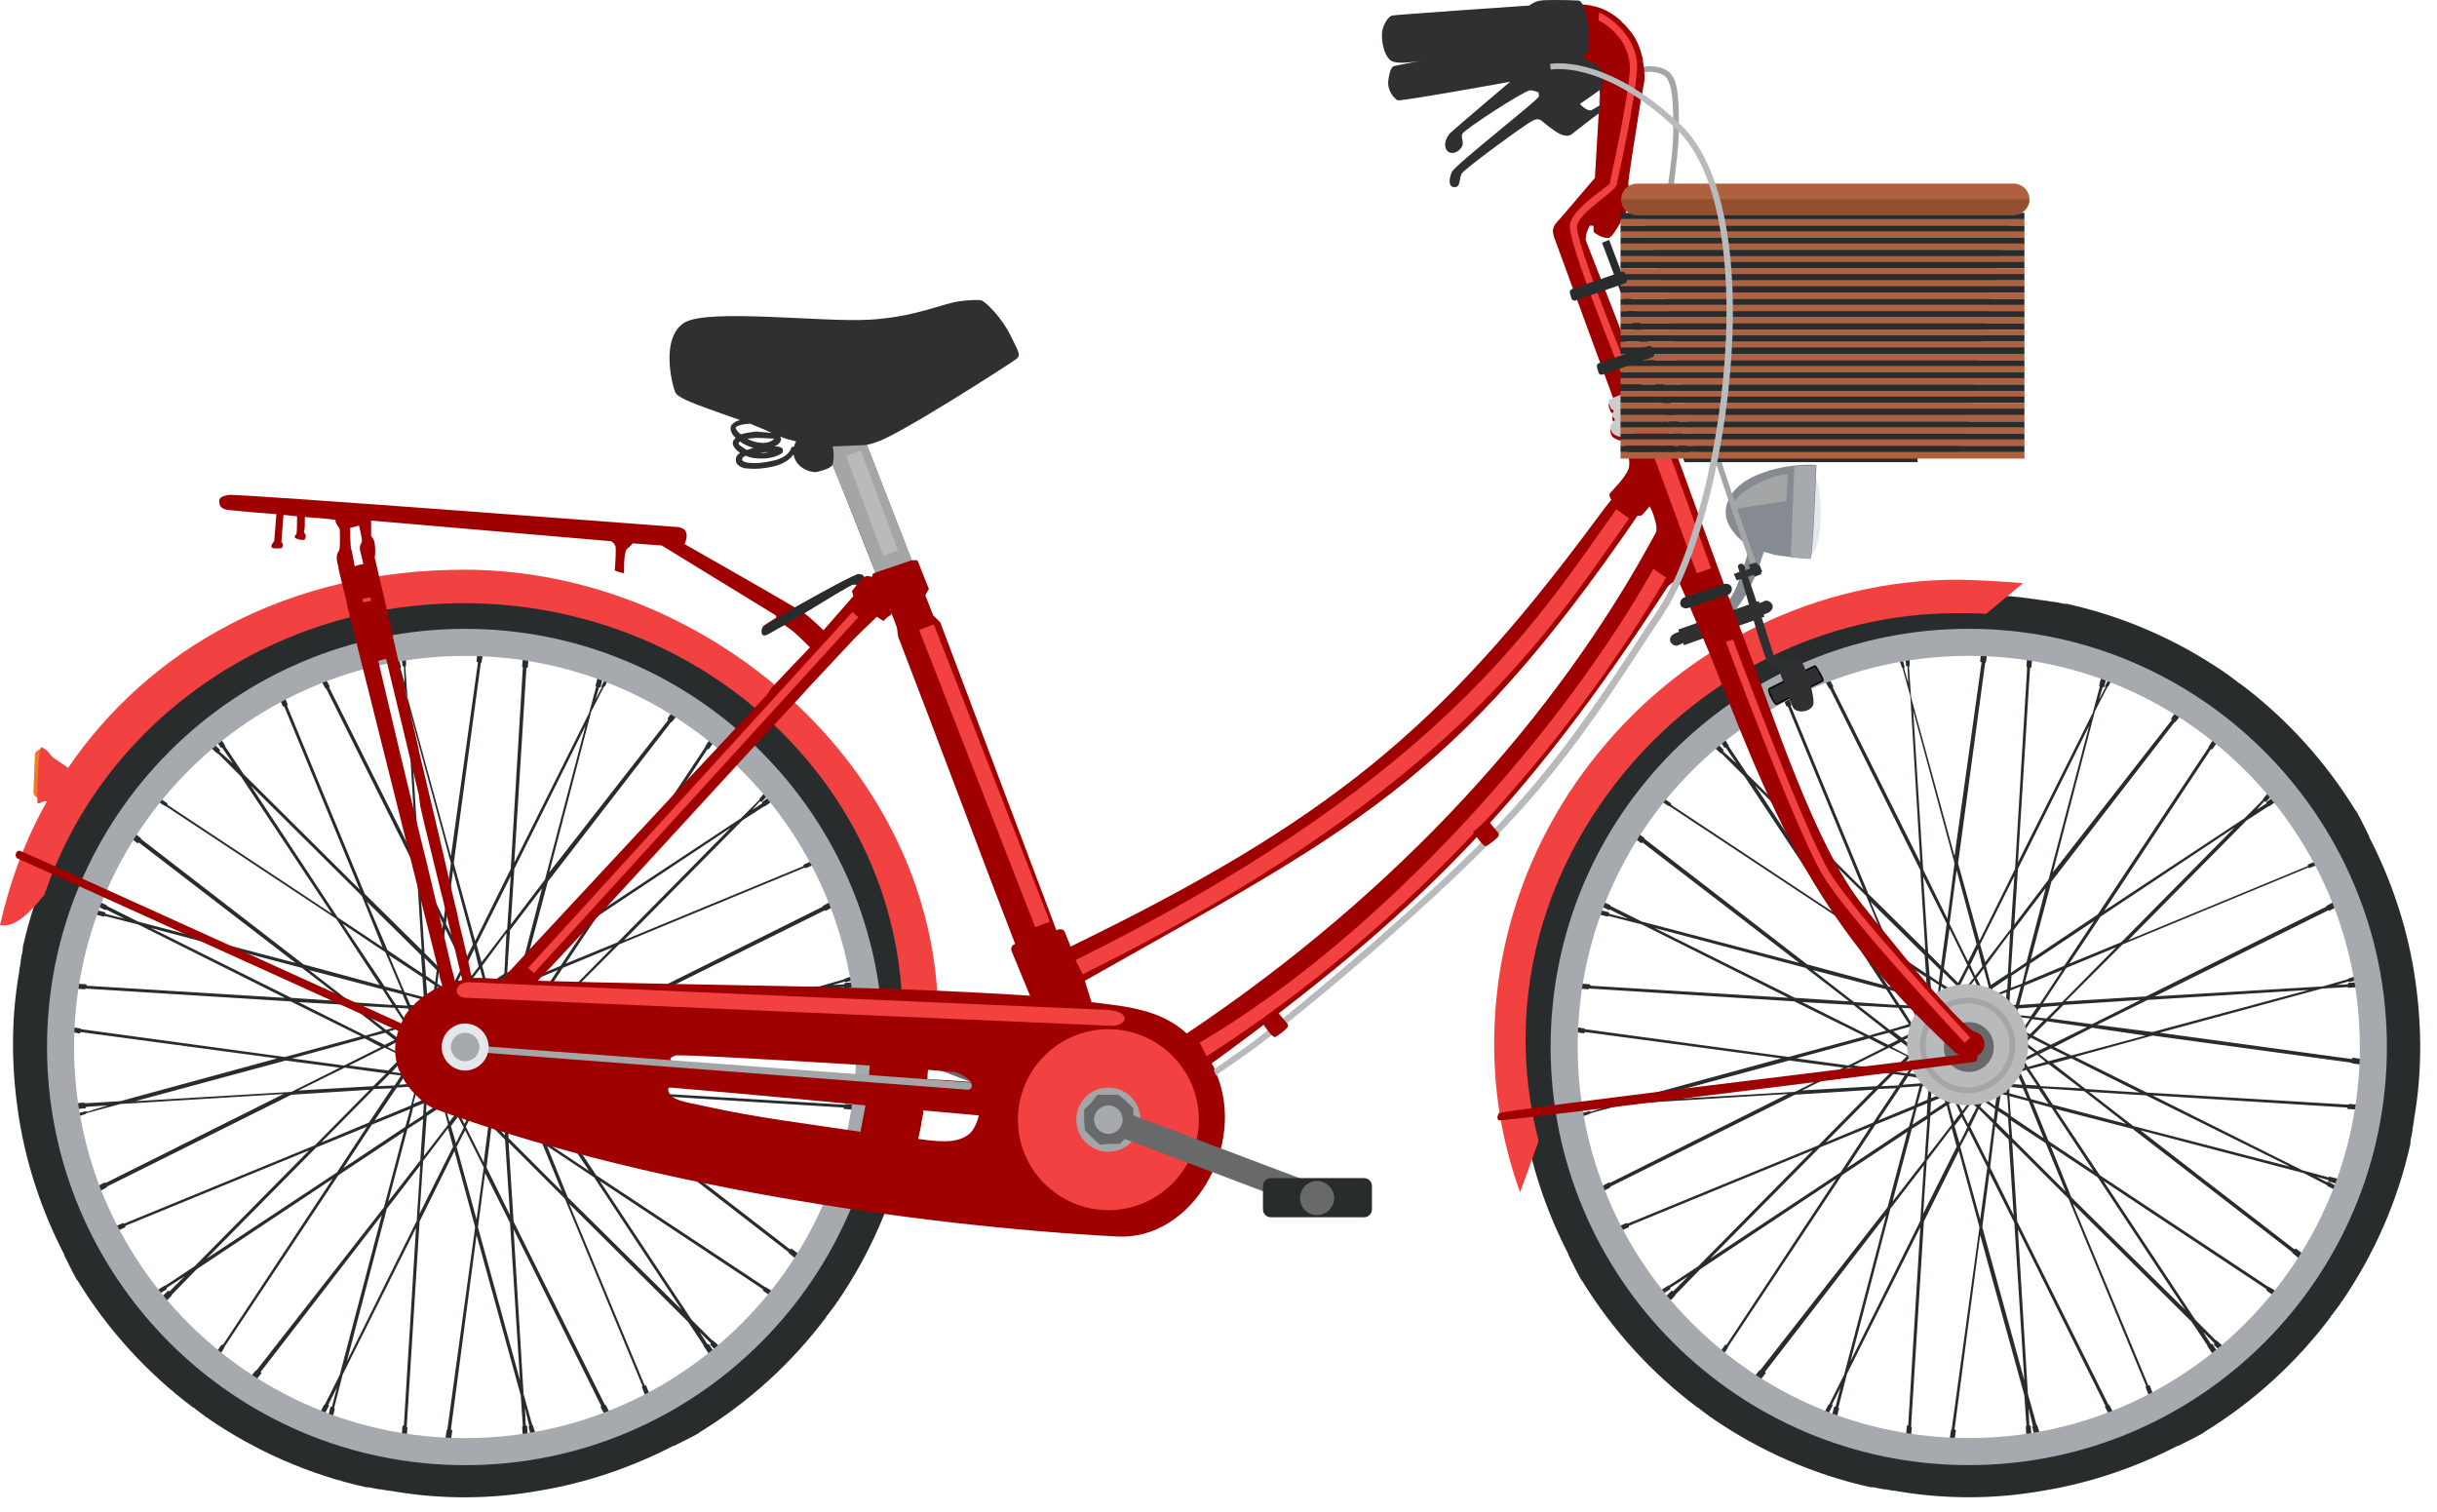 <svg width="619" height="384" viewBox="0 0 619 384" fill="none" xmlns="http://www.w3.org/2000/svg">
<path fill-rule="evenodd" clip-rule="evenodd" d="M281.53 276.238C277.006 276.238 273.388 279.856 273.388 284.38C273.388 288.903 277.006 292.522 281.53 292.522C286.053 292.522 289.672 288.903 289.672 284.38C289.672 279.856 286.053 276.238 281.53 276.238Z" fill="#A3A5A7"/>
<path fill-rule="evenodd" clip-rule="evenodd" d="M281.532 278.409C278.275 278.409 275.561 281.123 275.561 284.38C275.561 287.637 278.275 290.351 281.532 290.351C284.789 290.351 287.503 287.637 287.503 284.38C287.503 281.123 284.789 278.409 281.532 278.409Z" fill="#E4E8EA"/>
<path fill-rule="evenodd" clip-rule="evenodd" d="M278.996 290.894L277.186 289.085L275.196 287.275V285.647L227.43 267.554L229.601 261.583L277.548 279.676L278.634 278.41L281.167 278.229H283.881L285.69 280.038L287.681 281.666V284.38L287.862 286.914L286.052 288.904L284.243 290.713H281.71L278.996 290.894Z" fill="#68696B"/>
<path fill-rule="evenodd" clip-rule="evenodd" d="M281.53 280.761C279.54 280.761 277.911 282.389 277.911 284.38C277.911 286.37 279.54 287.998 281.53 287.998C283.52 287.998 285.148 286.37 285.148 284.38C285.148 282.389 283.52 280.761 281.53 280.761Z" fill="#A6A9AD"/>
<path fill-rule="evenodd" clip-rule="evenodd" d="M240.277 269.543H216.575C215.489 269.543 214.585 268.638 214.585 267.553V261.582C214.585 260.496 215.489 259.592 216.575 259.592H240.277C241.363 259.592 242.267 260.496 242.267 261.582V267.553C242.448 268.638 241.544 269.543 240.277 269.543Z" fill="#292C2D"/>
<path fill-rule="evenodd" clip-rule="evenodd" d="M228.518 260.136C226.166 260.136 224.176 262.126 224.176 264.478C224.176 266.83 226.166 268.821 228.518 268.821C230.87 268.821 232.86 266.83 232.86 264.478C232.86 262.126 230.87 260.136 228.518 260.136Z" fill="#68696B"/>
<path fill-rule="evenodd" clip-rule="evenodd" d="M282.979 277.866H280.265H277.732L276.465 278.951L229.242 259.592L226.89 265.562L274.113 284.922V286.731L275.922 288.541L277.732 290.35H280.446H282.979L284.788 288.541L286.597 286.551V284.018V281.484L284.788 279.675L282.979 277.866Z" fill="#68696B"/>
<path fill-rule="evenodd" clip-rule="evenodd" d="M240.457 257.963L216.755 257.782C215.67 257.782 214.765 258.687 214.765 259.773V265.743C214.765 266.829 215.67 267.734 216.755 267.734L240.457 267.915C241.543 267.915 242.448 267.01 242.448 265.924V259.954C242.629 259.049 241.724 257.963 240.457 257.963Z" fill="#292C2D"/>
<path fill-rule="evenodd" clip-rule="evenodd" d="M225.08 265.925C223.451 264.116 223.632 261.402 225.442 259.773C227.251 258.145 229.965 258.326 231.593 260.135C233.222 261.944 233.041 264.658 231.232 266.287C229.422 267.915 226.708 267.734 225.08 265.925Z" fill="#68696B"/>
<path fill-rule="evenodd" clip-rule="evenodd" d="M459.931 140.72C461.378 140.72 462.464 136.015 462.464 130.226C462.464 124.436 461.378 119.731 459.931 119.731C458.484 119.731 457.398 124.436 457.398 130.226C457.398 136.015 458.484 140.72 459.931 140.72Z" fill="#E4E8EA"/>
<path fill-rule="evenodd" clip-rule="evenodd" d="M438.578 152.842C441.111 151.576 444.368 138.91 444.368 138.91C440.568 136.196 437.854 132.759 438.397 129.14C439.664 120.274 454.138 117.56 461.376 118.103C461.376 119.189 460.471 141.624 459.928 141.805C459.385 141.986 451.605 141.263 449.977 140.72C448.348 140.177 447.987 140.177 447.987 140.177C447.987 140.177 446.539 145.424 444.006 150.128C441.292 154.833 439.302 156.642 439.302 156.642L437.312 153.385L438.578 152.842Z" fill="#868A91"/>
<path fill-rule="evenodd" clip-rule="evenodd" d="M454.141 120.456C453.96 121.18 453.779 127.331 453.779 127.331C452.512 127.331 439.847 129.503 439.666 129.322C439.485 128.96 440.571 125.884 445.456 123.351C450.522 120.456 454.141 120.456 454.141 120.456Z" fill="#A3A5A7"/>
<path fill-rule="evenodd" clip-rule="evenodd" d="M455.769 118.465C457.759 118.284 459.749 118.284 461.197 118.284C461.197 119.37 460.292 141.806 459.749 141.987C459.388 141.987 457.035 141.806 454.864 141.625L455.769 118.465Z" fill="#A6A9AD"/>
<path fill-rule="evenodd" clip-rule="evenodd" d="M444.55 143.071C444.55 142.89 425.009 88.068 422.838 72.689C421.39 63.099 422.657 54.415 423.742 46.453C424.466 41.568 425.009 36.864 425.009 32.522C425.009 26.732 424.828 23.113 423.923 20.942C423.2 18.952 421.752 18.409 419.038 18.228C413.61 18.047 406.735 29.265 406.735 29.265L405.468 28.541C405.468 28.541 412.886 16.6 419.219 16.781C422.476 16.962 424.285 17.866 425.371 20.399C426.275 22.751 426.456 26.551 426.456 32.522C426.456 37.045 425.733 41.749 425.19 46.635C424.104 54.596 422.838 63.099 424.285 72.508C426.456 87.706 445.816 142.529 445.997 142.709L444.55 143.071Z" fill="#A3A5A7"/>
<path fill-rule="evenodd" clip-rule="evenodd" d="M426.275 159.899L446.72 152.662L446.901 153.205L448.167 152.662C448.891 152.3 449.796 152.843 450.158 153.566C450.52 154.29 449.977 155.195 449.253 155.557L447.986 156.1L448.167 156.642L427.722 163.88L427.541 163.337L426.275 163.88C425.551 164.241 424.646 163.699 424.284 162.975C423.923 162.251 424.465 161.347 425.189 160.985L426.456 160.442L426.275 159.899Z" fill="#2F3031"/>
<mask id="mask0" mask-type="alpha" maskUnits="userSpaceOnUse" x="0" y="147" width="237" height="237">
<circle cx="118.4" cy="265.954" r="118" fill="#C4C4C4"/>
</mask>
<g mask="url(#mask0)">
<mask id="mask1" mask-type="alpha" maskUnits="userSpaceOnUse" x="0" y="147" width="237" height="237">
<circle cx="118.4" cy="265.954" r="118" fill="#C4C4C4"/>
</mask>
<g mask="url(#mask1)">
<mask id="mask2" mask-type="alpha" maskUnits="userSpaceOnUse" x="0" y="147" width="237" height="237">
<circle cx="118.4" cy="265.954" r="118" fill="#C4C4C4"/>
</mask>
<g mask="url(#mask2)">
<path fill-rule="evenodd" clip-rule="evenodd" d="M135.52 152.3C136.424 152.481 137.148 152.481 138.053 152.662C138.415 152.662 138.777 152.843 139.319 152.843C139.681 152.843 140.224 153.024 140.586 153.024C141.31 153.205 142.033 153.386 142.757 153.386H142.938C157.594 156.643 170.982 162.614 182.924 170.756C183.105 170.936 183.286 171.117 183.467 171.117C184.01 171.479 184.371 171.841 184.914 172.203C185.457 172.565 185.819 172.927 186.362 173.289C186.543 173.47 186.724 173.65 186.904 173.65C198.484 182.335 208.435 193.191 216.216 205.856L216.396 206.037C216.758 206.761 217.12 207.304 217.482 208.028C217.663 208.389 217.844 208.751 218.025 209.113C218.206 209.475 218.387 209.837 218.568 210.199C218.929 210.922 219.291 211.646 219.653 212.37V212.551C225.081 223.045 229.062 234.625 231.052 246.747C233.042 259.05 233.223 271.354 231.233 283.295C231.052 284.019 231.052 284.924 230.871 285.647C230.871 286.009 230.69 286.371 230.69 286.914C230.69 287.276 230.509 287.819 230.509 288.18C230.328 288.904 230.147 289.628 230.147 290.352V290.533C226.891 305.188 220.92 318.577 212.778 330.519C212.597 330.7 212.416 330.881 212.416 331.061C212.054 331.604 211.692 331.966 211.33 332.509C210.968 333.052 210.607 333.414 210.245 333.956C210.064 334.137 209.883 334.318 209.883 334.499C201.198 346.079 190.342 356.03 177.677 363.81L177.496 363.991C176.772 364.353 176.23 364.715 175.506 365.077C175.144 365.258 174.782 365.439 174.42 365.619C174.058 365.8 173.696 365.981 173.335 366.162C172.611 366.524 171.887 366.886 171.163 367.248H170.982C160.488 372.676 148.909 376.656 136.786 378.647C124.483 380.818 112.18 380.818 100.238 378.828C99.514 378.647 98.61 378.647 97.886 378.466C97.524 378.466 97.162 378.285 96.619 378.285C96.257 378.285 95.715 378.104 95.353 378.104C94.629 377.923 93.905 377.742 93.182 377.742H93.001C78.345 374.485 64.956 368.514 53.015 360.372C52.834 360.191 52.653 360.011 52.472 360.011C51.929 359.649 51.567 359.287 51.025 358.925C50.482 358.563 50.12 358.201 49.577 357.839C49.396 357.658 49.215 357.478 49.034 357.478C37.455 348.793 27.503 337.937 19.723 325.272L19.542 325.091C19.18 324.367 18.819 323.824 18.457 323.1C18.276 322.739 18.095 322.377 17.914 322.015C17.733 321.653 17.552 321.291 17.371 320.929C17.009 320.206 16.647 319.482 16.285 318.758V318.577C10.857 308.083 6.877 296.503 4.887 284.381C2.897 272.078 2.716 259.774 4.706 247.833C4.887 247.109 4.887 246.204 5.068 245.481C5.068 245.119 5.249 244.757 5.249 244.214C5.249 243.852 5.43 243.309 5.43 242.947C5.611 242.224 5.791 241.5 5.791 240.776V240.595C9.048 225.94 15.019 212.551 23.161 200.609C23.342 200.428 23.523 200.248 23.523 200.067C23.885 199.524 24.247 199.162 24.608 198.619C24.97 198.076 25.332 197.714 25.694 197.172C25.875 196.991 26.056 196.81 26.056 196.629C34.741 185.049 45.596 175.098 58.262 167.318L58.443 167.137C59.166 166.775 59.709 166.413 60.433 166.051C60.795 165.87 61.157 165.689 61.519 165.509C61.88 165.328 62.242 165.147 62.604 164.966C63.328 164.604 64.052 164.242 64.775 163.88H64.956C75.45 158.452 87.03 154.472 99.152 152.481C111.456 150.491 123.759 150.491 135.52 152.3ZM115.798 251.632C115.979 251.632 116.16 251.632 116.341 251.632L115.617 250.908L115.074 251.813C115.255 251.813 115.436 251.632 115.798 251.632ZM114.894 250.366L111.456 246.928L111.094 249.823L114.17 251.813L114.894 250.366ZM111.094 250.547L110.732 253.442L110.913 253.261C111.637 252.718 112.541 252.356 113.446 252.175L111.094 250.547ZM117.788 251.451C118.874 251.451 119.779 251.451 120.864 251.632L119.598 248.918L117.788 251.451ZM123.578 252.537L123.216 251.451L122.312 251.994C122.855 252.175 123.216 252.356 123.578 252.537ZM123.216 250.728L121.95 246.023L120.141 248.375L121.769 251.632L123.216 250.728ZM126.473 254.165C126.835 254.527 127.197 254.708 127.559 255.07L127.74 251.994L124.845 253.08C125.569 253.442 125.93 253.803 126.473 254.165ZM128.825 256.156C129.187 256.517 129.368 256.879 129.73 257.06L130.092 255.975L128.825 256.156ZM130.092 255.251L131.358 250.547L128.644 251.632L128.463 255.251H130.092ZM130.454 258.327L130.635 258.508C131.177 259.412 131.539 260.136 131.901 261.041L133.53 258.689L130.454 258.327ZM132.263 263.393C132.263 263.574 132.263 263.755 132.444 263.936L133.168 263.212L132.263 262.669C132.263 263.031 132.263 263.212 132.263 263.393ZM133.71 262.669L137.148 259.231L134.253 258.87L132.263 261.945L133.71 262.669ZM132.625 265.745C132.625 266.65 132.625 267.554 132.444 268.278C132.444 268.459 132.444 268.459 132.444 268.64L134.977 267.373L132.625 265.745ZM131.539 271.354L132.444 271.173L131.901 270.449C131.72 270.811 131.539 270.992 131.539 271.354ZM133.168 270.992L137.691 269.725L135.52 267.916L132.263 269.545L133.168 270.992ZM130.996 272.258L132.444 275.515L135.339 275.696L132.625 271.716L130.996 272.258ZM132.806 276.42L133.891 279.134L138.415 280.4L135.882 276.601L132.806 276.42ZM139.5 280.581L158.136 285.467L147.461 277.144L136.786 276.42L139.5 280.581ZM146.557 276.42L138.415 270.268L133.53 271.535L136.424 275.877L146.557 276.42ZM130.092 274.068C129.73 274.611 129.368 274.972 129.006 275.334L131.72 275.515L130.635 273.163C130.454 273.344 130.273 273.706 130.092 274.068ZM128.283 276.058V277.686L132.806 278.953L131.72 276.42L128.283 276.058ZM127.559 276.782C127.378 276.963 127.197 277.144 126.835 277.325L127.559 277.506V276.782ZM126.111 277.867L125.569 281.305L128.102 282.933L127.74 278.229L126.111 277.867ZM125.388 282.21L125.026 285.105L128.283 288.361L127.921 283.838L125.388 282.21ZM129.187 289.085L142.757 302.655L137.691 290.352L128.825 284.562L129.187 289.085ZM137.148 289.085L133.349 279.677L128.463 278.41L128.825 283.476L137.148 289.085ZM120.321 280.039C120.141 280.039 120.141 280.039 119.96 280.039L120.321 280.4L120.683 279.858C120.683 280.039 120.502 280.039 120.321 280.039ZM121.045 281.124L124.483 284.381L124.845 281.667L121.95 279.677H121.769L121.045 281.124ZM124.845 280.943L125.207 278.41C124.483 278.772 123.578 279.134 122.855 279.496L124.845 280.943ZM119.055 280.219C118.874 280.219 118.874 280.219 118.693 280.219L116.703 282.933L117.969 285.467L120.141 281.305L119.055 280.219ZM116.341 283.657L114.532 286.009L115.798 290.352L117.788 286.371L116.341 283.657ZM115.979 291.256L121.045 309.711L122.855 296.503L118.15 287.095L115.979 291.256ZM122.855 295.237L124.121 285.286L120.502 281.667L118.331 286.19L122.855 295.237ZM117.788 280.219C117.065 280.219 116.341 280.039 115.436 280.039H115.255L116.341 282.21L117.788 280.219ZM112.541 279.134L112.722 279.677L113.084 279.315C113.084 279.315 112.903 279.315 112.541 279.134ZM112.903 280.4L114.17 284.924L115.798 282.753L114.351 279.677H114.17L112.903 280.4ZM111.456 278.591L108.38 279.858L108.199 282.572L111.999 280.039L111.637 278.772C111.637 278.772 111.637 278.772 111.456 278.591ZM107.656 280.219L104.942 281.305L103.857 285.647L107.475 283.295L107.656 280.219ZM103.495 286.733L98.61 305.188L106.752 294.694L107.475 284.2L103.495 286.733ZM107.656 293.608L113.808 285.647L112.541 280.762L108.38 283.476L107.656 293.608ZM109.646 277.506C109.285 277.144 108.923 276.963 108.561 276.601L108.38 278.953L110.551 278.048C110.37 278.048 110.008 277.867 109.646 277.506ZM107.837 276.058L107.656 275.877H106.209L104.942 280.4L107.475 279.315L107.837 276.058ZM107.113 275.153C106.933 274.972 106.933 274.792 106.752 274.611L106.571 275.153H107.113ZM106.209 273.887C106.028 273.887 106.028 273.706 106.209 273.887L102.771 273.344L101.324 275.515L106.028 275.153L106.209 273.887ZM101.866 273.163L98.972 272.801L95.896 275.877L100.238 275.696L101.866 273.163ZM94.991 276.601L81.602 290.171L93.724 285.105L99.514 276.42L94.991 276.601ZM95.172 284.562L104.399 280.762L105.666 275.877L100.781 276.239L95.172 284.562ZM103.857 268.097C103.857 267.916 103.857 267.916 103.857 267.735L103.495 268.097L104.038 268.459C103.857 268.459 103.857 268.278 103.857 268.097ZM102.771 268.821L99.514 272.258L102.228 272.62L104.219 269.725V269.545L102.771 268.821ZM103.133 272.62L105.666 272.982C105.304 272.258 104.942 271.354 104.58 270.63L103.133 272.62ZM103.676 266.831L100.781 264.659L98.429 265.926L102.59 268.097L103.676 266.831ZM100.238 264.117L97.886 262.307L93.724 263.393L97.705 265.383L100.238 264.117ZM92.639 263.755L74.184 268.821L87.392 270.63L96.8 265.926L92.639 263.755ZM88.658 270.63L98.61 271.897L102.228 268.278L97.705 266.107L88.658 270.63ZM103.676 265.745C103.676 264.84 103.676 264.117 103.857 263.212V263.031L101.505 264.117L103.676 265.745ZM104.761 260.317L104.038 260.498L104.399 261.041C104.58 260.86 104.761 260.679 104.761 260.317ZM103.314 260.679L98.791 261.945L100.962 263.574L104.219 261.945L103.314 260.679ZM106.39 257.422C106.571 257.06 106.932 256.698 107.294 256.336L104.58 256.156L105.666 258.689C105.847 258.327 106.028 257.965 106.39 257.422ZM108.561 255.07C108.742 254.889 109.104 254.708 109.285 254.346L108.38 254.165L108.561 255.07ZM107.656 253.984L103.133 252.718L104.219 255.251L107.837 255.432L107.656 253.984ZM72.194 179.44H71.832L71.108 177.631L70.927 177.812C65.68 180.707 60.614 183.964 56.091 187.582L57.176 189.392V189.572L61.88 196.629L91.372 225.94L72.194 179.44ZM59.166 193.915L56.452 189.934H56.091L55.005 188.306C54.824 188.487 54.643 188.668 54.281 188.849L55.91 190.477L55.729 190.839L59.166 193.915ZM91.915 227.568L63.69 199.524L85.763 232.996L97.162 240.595L91.915 227.568ZM97.886 241.862L87.03 234.625L97.705 250.547L102.047 251.632L97.886 241.862ZM96.438 250.185L85.402 233.358L42.159 204.771H41.978L39.988 203.504C38.721 205.133 37.455 206.761 36.188 208.57C35.464 209.475 34.922 210.561 34.198 211.646L35.826 212.913V213.094L77.079 244.938L96.438 250.185ZM53.377 189.753C48.672 193.734 44.511 198.076 40.711 202.781L42.521 204.047V204.409L84.316 232.092L61.157 197.172L55.367 191.382H55.186L53.377 189.753ZM102.228 252.537L98.067 251.451L100.6 255.251L103.495 255.432L102.228 252.537ZM103.676 256.156L100.962 255.975L103.495 259.955L104.942 259.593L103.676 256.156ZM102.952 260.136L100.238 255.975L90.106 255.432L98.067 261.584L102.952 260.136ZM89.02 254.527L99.695 255.251L97.162 251.27L78.526 246.385L89.02 254.527ZM102.771 251.994L107.656 253.261L107.294 248.194L98.791 242.586L102.771 251.994ZM98.429 241.319L107.294 247.29L106.932 242.586L93.182 229.016L98.429 241.319ZM107.837 243.309L108.199 247.833L110.551 249.461L110.913 246.385L107.837 243.309ZM110.37 250.185L108.199 248.737L108.561 253.442L110.008 253.803L110.37 250.185ZM92.639 227.025L107.113 241.319L105.847 221.055L82.868 174.917H82.688L81.602 172.927C78.526 174.193 75.45 175.641 72.374 177.088L73.098 179.078L72.917 179.259L92.639 227.025ZM82.688 172.384L83.773 174.374L83.592 174.555L105.847 219.064L103.314 176.907L101.324 169.67L101.143 169.489L100.419 167.318C95.715 168.223 90.829 169.489 86.125 171.117C84.859 171.66 83.773 172.022 82.688 172.384ZM104.038 180.526L106.571 220.874L112.722 233.358L114.532 219.245L104.038 180.526ZM112.541 234.625L106.571 222.683L107.837 242.043L111.094 245.3L112.541 234.625ZM121.407 168.223L121.045 168.042L121.226 166.051C120.141 166.051 119.055 166.051 117.969 166.051C113.265 166.051 108.561 166.413 103.857 166.956C103.676 166.956 103.314 166.956 103.133 167.137V169.127L102.952 169.308L103.495 177.088L114.532 217.436L121.407 168.223ZM102.771 173.47L102.59 169.308L102.228 169.127L102.047 167.137C101.866 167.137 101.505 167.137 101.324 167.318L101.866 169.489L101.685 169.67L102.771 173.47ZM111.637 246.023L115.255 249.642L117.608 245.119L113.084 235.891L111.637 246.023ZM113.265 234.625L117.969 244.214L120.141 239.872L115.074 221.055L113.265 234.625ZM120.502 240.957L118.512 245.119L119.779 247.833L121.588 245.481L120.502 240.957ZM119.236 248.375L117.969 245.842L115.798 250.185L116.884 251.27L119.236 248.375ZM115.255 219.245L120.683 238.967L129.73 220.693L132.806 169.489L132.625 169.308L132.806 166.956C129.549 166.413 126.111 166.051 122.674 166.051L122.312 168.223L122.131 168.403L115.255 219.245ZM135.339 167.318C134.977 167.318 134.615 167.137 134.253 167.137L134.072 169.489L133.71 169.67L130.635 219.064L149.632 181.069L151.442 174.374L151.261 174.193L151.804 172.022C146.376 169.851 140.948 168.403 135.339 167.318ZM148.728 184.325L130.635 220.693L129.73 234.806L138.415 223.407L148.728 184.325ZM128.825 235.891L129.73 222.502L121.045 239.872L122.312 244.395L128.825 235.891ZM169.716 182.878L169.535 182.516L170.802 180.707C165.735 177.45 160.307 174.736 154.518 172.565L153.613 174.374H153.432L150.175 180.707L139.5 221.597L169.716 182.878ZM151.261 177.631L152.889 174.555L152.708 174.374L153.613 172.565C153.432 172.565 153.251 172.384 153.07 172.384L152.527 174.555H152.166L151.261 177.631ZM122.493 245.3L123.759 250.185L128.102 247.29L128.644 236.977L122.493 245.3ZM129.549 236.253L128.825 247.109L132.806 244.395L137.691 225.578L129.549 236.253ZM132.625 245.3L128.825 247.833L128.644 250.908L131.539 249.823L132.625 245.3ZM127.921 251.27L128.102 248.375L124.121 251.089L124.483 252.718L127.921 251.27ZM139.138 223.95L133.891 243.671L150.899 232.272L179.124 189.753V189.572L180.391 187.582C178.763 186.316 176.953 185.049 175.325 183.783C174.239 183.059 173.154 182.335 172.068 181.611L170.621 183.421H170.44L139.138 223.95ZM194.323 201.152C190.342 196.448 186 192.286 181.296 188.487L180.029 190.296H179.667L152.527 231.368L188.171 207.847L192.875 203.142V202.961L194.323 201.152ZM185.638 210.199L151.623 232.815L143.662 244.757L156.87 239.329L185.638 210.199ZM142.395 245.3L149.994 233.901L133.71 244.757L132.444 249.461L142.395 245.3ZM204.093 219.969V219.607L206.264 218.703L206.083 218.522C203.188 213.275 199.932 208.209 196.132 203.504L194.323 204.771H194.142L188.533 208.389L158.498 238.786L204.093 219.969ZM191.066 205.675L193.599 204.047V203.685L195.408 202.419C195.227 202.238 195.227 202.238 195.046 202.057L193.418 203.685L193.056 203.504L191.066 205.675ZM132.082 250.366L130.816 255.251L136.063 254.889L141.671 246.385L132.082 250.366ZM142.938 245.842L136.967 254.889L141.852 254.527L155.603 240.595L142.938 245.842ZM140.948 255.432L136.424 255.794L134.615 258.327L137.691 258.689L140.948 255.432ZM133.891 258.146L135.52 255.794L130.635 256.156L130.273 257.784L133.891 258.146ZM157.232 239.872L142.757 254.346L163.202 253.08L208.978 230.282V230.101L210.968 229.016C209.702 225.759 208.255 222.683 206.807 219.607L204.636 220.512L204.455 220.331L157.232 239.872ZM211.692 230.282L209.702 231.368L209.521 231.187L165.374 253.08L208.074 250.547L214.406 248.737L214.587 248.556L216.758 247.833C215.854 243.128 214.587 238.243 212.959 233.539C212.416 232.453 212.054 231.368 211.692 230.282ZM204.274 251.451L163.564 253.984L150.718 260.317L164.831 262.126L204.274 251.451ZM149.271 260.136L161.574 253.984L142.033 255.251L138.596 258.689L149.271 260.136ZM215.492 269.002L215.673 268.64L218.025 269.002C218.025 267.916 218.025 266.831 218.025 265.745C218.025 260.679 217.663 255.613 216.939 250.728L214.587 250.908L214.406 250.728L207.893 251.089L166.64 262.307L215.492 269.002ZM211.511 250.185L214.406 250.004L214.587 249.642L216.939 249.461V249.28V248.918L214.768 249.461L214.587 249.28L211.511 250.185ZM138.053 259.412L134.434 263.031L138.957 265.383L148.185 260.86L138.053 259.412ZM149.452 261.041L139.862 265.926L144.205 268.097L163.021 263.031L149.452 261.041ZM143.119 268.278L138.957 266.288L136.063 267.735L138.415 269.545L143.119 268.278ZM135.52 267.011L138.234 265.745L133.891 263.574L132.625 264.84L135.52 267.011ZM164.831 263.031L145.109 268.459L163.383 277.506L214.587 280.581L214.768 280.4L217.12 280.581C217.663 277.325 218.025 273.887 218.025 270.449L215.492 270.087L215.311 269.906L164.831 263.031ZM216.758 282.391C216.758 282.21 216.758 282.029 216.758 281.848L214.406 281.667L214.225 281.305L164.831 278.229L202.827 297.227L209.521 299.036L209.702 298.855L211.873 299.398C214.225 293.97 215.854 288.181 216.758 282.391ZM199.751 296.322L163.202 278.229L148.728 277.325L159.946 286.009L199.751 296.322ZM147.823 276.601L161.574 277.506L144.205 268.821L139.5 270.087L147.823 276.601ZM200.655 317.311L201.017 317.13L203.007 318.577C206.264 313.33 208.978 307.902 211.149 302.293L208.978 301.208V301.027L203.007 297.951L161.574 287.095L200.655 317.311ZM206.445 298.855L209.159 300.303L209.34 300.122L211.511 301.208C211.511 301.027 211.692 300.846 211.692 300.665L209.521 300.122V299.76L206.445 298.855ZM159.765 286.733L140.224 281.667L151.442 298.494L194.323 326.9H194.504L196.494 328.167C197.579 326.9 198.665 325.453 199.57 324.005C200.474 322.739 201.379 321.291 202.284 319.844L200.294 318.215V318.034L159.765 286.733ZM182.924 342.098C187.628 338.118 191.79 333.775 195.589 329.071L193.78 327.805V327.443L152.346 299.941L175.687 335.223L180.934 340.47H181.115L182.924 342.098ZM173.154 332.69L150.899 299.036L138.957 291.075L144.205 304.103L173.154 332.69ZM138.234 289.809L149.632 297.408L138.957 281.305L134.253 280.039L138.234 289.809ZM163.745 351.869H164.107L165.012 354.221C165.193 354.04 165.374 354.04 165.555 353.859L165.735 353.678C170.802 350.964 175.687 347.707 180.21 344.089L178.763 341.917V341.736L174.782 335.766L144.566 305.731L163.745 351.869ZM177.677 338.299L179.667 341.375H180.029L181.477 343.546C181.657 343.365 181.838 343.184 182.019 343.184L180.391 341.555L180.572 341.194L177.677 338.299ZM143.481 304.464L129.187 290.171L130.454 310.254L153.613 356.754H153.794L154.88 358.744C157.955 357.478 161.031 356.211 163.926 354.583L163.021 352.23L163.202 352.05L143.481 304.464ZM153.613 359.287L152.527 357.297L152.708 357.116L130.454 312.245L132.987 354.04L135.158 361.82L135.339 362.001L136.063 364.172C140.767 363.267 145.652 362.001 150.356 360.372C151.442 360.191 152.527 359.83 153.613 359.287ZM132.082 350.602L129.549 310.616L123.216 297.951L121.407 311.702L132.082 350.602ZM123.578 296.503L129.549 308.626L128.283 289.447L124.845 286.009L123.578 296.503ZM114.532 363.086L114.894 363.267L114.532 365.8C115.798 365.8 116.884 365.8 118.15 365.8C122.855 365.8 127.74 365.439 132.263 364.896C132.444 364.896 132.625 364.896 132.806 364.896L132.625 362.363L132.806 362.182L132.263 354.402L121.045 313.692L114.532 363.086ZM133.349 357.658L133.53 362.001L133.891 362.182L134.072 364.715C134.253 364.715 134.615 364.715 134.796 364.534L134.253 362.363L134.434 362.182L133.349 357.658ZM120.683 311.702L115.436 292.342L106.571 310.254L103.314 362.363L103.495 362.544L103.314 364.896C106.571 365.439 109.827 365.619 113.084 365.8L113.446 363.267L113.627 363.086L120.683 311.702ZM100.781 364.353C101.324 364.353 101.685 364.534 102.047 364.534L102.228 362.182L102.59 362.001L105.666 311.883L87.03 349.155L84.859 357.658L85.04 357.839L84.497 360.011C89.744 362.001 95.353 363.448 100.781 364.353ZM88.116 345.717L105.847 310.073L106.752 295.961L98.248 306.997L88.116 345.717ZM107.475 294.875L106.571 308.264L115.074 291.256L113.808 286.552L107.475 294.875ZM66.223 348.431L66.404 348.793L64.956 350.602C70.203 353.859 75.631 356.573 81.24 358.925L82.326 356.754H82.507L86.306 349.155L96.981 308.626L66.223 348.431ZM85.582 352.411L83.411 356.754L83.592 356.935L82.507 359.106C82.868 359.287 83.049 359.287 83.411 359.468L83.954 357.297H84.316L85.582 352.411ZM97.524 306.636L102.59 287.457L85.944 298.494L56.995 342.098V342.279L55.729 344.269C57.357 345.536 58.986 346.803 60.614 347.888C61.519 348.612 62.604 349.155 63.509 349.878L64.956 348.069H65.137L97.524 306.636ZM41.978 330.7C45.958 335.404 50.301 339.565 55.005 343.365L56.272 341.555H56.633L84.497 299.398L49.939 322.377L43.606 328.89V329.071L41.978 330.7ZM52.472 319.663L85.582 297.77L93.182 286.19L80.335 291.437L52.472 319.663ZM94.448 285.647L87.211 296.684L102.952 286.19L104.219 281.667L94.448 285.647ZM31.846 311.34V311.702L29.855 312.606C29.855 312.787 30.036 312.968 30.036 313.149C32.75 318.396 36.007 323.281 39.807 327.805L41.797 326.538H41.978L49.396 321.653L78.526 292.161L31.846 311.34ZM46.863 324.186L42.34 327.081V327.443L40.349 328.709C40.53 328.89 40.711 329.252 41.073 329.433L42.702 327.805L43.063 327.986L46.863 324.186ZM79.974 290.894L93.905 276.782L74.003 278.048L27.141 301.389V301.569L25.151 302.655C26.418 305.731 27.684 308.626 29.132 311.521L31.303 310.616L31.484 310.797L79.974 290.894ZM24.608 301.389L26.599 300.303L26.78 300.484L72.013 277.867L30.579 280.4L21.894 282.753L21.713 282.933L19.542 283.657C20.447 288.361 21.713 293.247 23.342 297.951C23.885 299.217 24.247 300.303 24.608 301.389ZM34.379 279.677L74.003 277.325L86.306 271.173L72.555 269.364L34.379 279.677ZM87.573 271.173L75.812 276.963L94.81 275.877L98.067 272.62L87.573 271.173ZM20.447 262.126L20.266 262.488L18.095 262.126C18.095 263.393 18.095 264.478 18.095 265.745C18.095 270.449 18.457 275.153 19 279.677C19 279.858 19 280.039 19 280.219L21.352 280.039L21.532 280.219L30.579 279.677L70.384 268.821L20.447 262.126ZM27.322 280.762L21.894 281.124L21.713 281.486L19.542 281.667C19.542 282.029 19.723 282.391 19.723 282.753L21.894 282.21L22.075 282.391L27.322 280.762ZM72.374 268.459L91.734 263.212L73.822 254.346L21.713 251.089L21.532 251.27L19.18 251.089C18.638 254.346 18.457 257.603 18.276 260.86L20.447 261.222L20.628 261.403L72.374 268.459ZM19.723 248.556C19.723 249.099 19.542 249.461 19.542 249.823L21.894 250.004L22.075 250.366L72.374 253.442L35.102 234.806L26.599 232.634L26.418 232.815L24.247 232.272C22.075 237.52 20.628 242.947 19.723 248.556ZM38.359 235.71L74.003 253.442L87.754 254.346L76.717 245.842L38.359 235.71ZM88.839 255.251L75.812 254.527L92.82 263.031L97.162 261.764L88.839 255.251ZM35.283 213.998L34.922 214.179L33.293 212.913C30.036 217.979 27.322 223.407 25.151 229.016L27.141 229.92V230.101L35.102 234.082L75.088 244.576L35.283 213.998ZM31.665 233.358L26.96 231.006L26.78 231.187L24.97 230.282C24.789 230.644 24.789 230.825 24.608 231.187L26.78 231.73V232.092L31.665 233.358Z" fill="#292C2D"/>
<path fill-rule="evenodd" clip-rule="evenodd" d="M118.151 159.719C176.773 159.719 224.358 207.304 224.358 265.926C224.358 324.548 176.773 372.133 118.151 372.133C59.529 372.133 11.944 324.548 11.944 265.926C11.944 207.304 59.529 159.719 118.151 159.719ZM118.151 166.594C63.329 166.594 18.82 211.104 18.82 265.926C18.82 320.748 63.329 365.258 118.151 365.258C172.974 365.258 217.483 320.748 217.483 265.926C217.483 211.104 172.974 166.594 118.151 166.594Z" fill="#A6A9AD"/>
<path fill-rule="evenodd" clip-rule="evenodd" d="M118.15 281.123C126.654 281.123 133.53 274.248 133.53 265.744C133.53 257.24 126.654 250.365 118.15 250.365C109.647 250.365 102.771 257.24 102.771 265.744C102.771 274.248 109.647 281.123 118.15 281.123Z" fill="#B8BABC"/>
<path fill-rule="evenodd" clip-rule="evenodd" d="M118.151 253.803C124.846 253.803 130.274 259.231 130.274 265.926C130.274 272.62 124.846 278.048 118.151 278.048C111.457 278.048 106.029 272.62 106.029 265.926C106.029 259.231 111.457 253.803 118.151 253.803ZM118.151 255.251C112.361 255.251 107.476 259.955 107.476 265.926C107.476 271.716 112.18 276.601 118.151 276.601C123.941 276.601 128.826 271.897 128.826 265.926C128.826 259.955 123.941 255.251 118.151 255.251Z" fill="#A3A5A7"/>
<path fill-rule="evenodd" clip-rule="evenodd" d="M118.151 269.906C120.322 269.906 122.132 268.097 122.132 265.926C122.132 263.755 120.322 261.945 118.151 261.945C115.98 261.945 114.171 263.755 114.171 265.926C114.171 268.097 115.98 269.906 118.151 269.906Z" fill="#68696B"/>
</g>
</g>
</g>
<path fill-rule="evenodd" clip-rule="evenodd" d="M10.496 190.295C11.4 190.295 12.124 191.019 11.943 191.923L11.581 201.151C11.581 202.056 10.858 202.779 9.953 202.598C9.048 202.598 8.325 201.875 8.505 200.97L8.867 191.743C8.867 191.019 9.591 190.295 10.496 190.295Z" fill="#F17C21"/>
<path fill-rule="evenodd" clip-rule="evenodd" d="M117.968 144.7C180.208 144.7 238.288 195.723 238.288 258.687C238.288 262.306 238.107 265.743 237.745 269.362L228.879 268.095C229.241 265.02 229.241 261.944 229.241 258.687C229.241 200.427 179.304 153.204 117.787 153.204C67.85 153.204 25.692 184.324 11.399 227.024C10.313 230.1 12.123 223.948 11.399 227.024C5.79 234.261 2.714 235.347 0 234.985C2.533 223.767 6.514 213.092 11.941 203.503C11.58 203.503 11.399 203.503 11.218 203.503C10.856 203.503 9.951 204.226 9.589 204.045C9.228 203.865 9.77 190.295 10.313 189.933C10.856 189.571 12.484 191.018 12.846 191.742C13.208 192.466 17.008 194.637 17.189 194.999V195.18C37.996 164.602 73.278 144.7 117.968 144.7Z" fill="#F24141"/>
<mask id="mask3" mask-type="alpha" maskUnits="userSpaceOnUse" x="382" y="147" width="237" height="237">
<circle cx="500.4" cy="265.954" r="118" fill="#C4C4C4"/>
</mask>
<g mask="url(#mask3)">
<mask id="mask4" mask-type="alpha" maskUnits="userSpaceOnUse" x="382" y="147" width="237" height="237">
<circle cx="500.4" cy="265.954" r="118" fill="#C4C4C4"/>
</mask>
<g mask="url(#mask4)">
<mask id="mask5" mask-type="alpha" maskUnits="userSpaceOnUse" x="382" y="147" width="237" height="237">
<circle cx="500.4" cy="265.954" r="118" fill="#C4C4C4"/>
</mask>
<g mask="url(#mask5)">
<path fill-rule="evenodd" clip-rule="evenodd" d="M517.619 152.289C518.524 152.47 519.248 152.47 520.152 152.651C520.514 152.651 520.876 152.832 521.419 152.832C521.781 152.832 522.323 153.013 522.685 153.013C523.409 153.193 524.133 153.374 524.856 153.374H525.037C539.693 156.631 553.082 162.602 565.023 170.744C565.204 170.925 565.385 171.106 565.566 171.106C566.109 171.468 566.471 171.829 567.014 172.191C567.556 172.553 567.918 172.915 568.461 173.277C568.642 173.458 568.823 173.639 569.004 173.639C580.584 182.323 590.535 193.179 598.315 205.845L598.496 206.026C598.858 206.749 599.22 207.292 599.581 208.016C599.762 208.378 599.943 208.74 600.124 209.101C600.305 209.463 600.486 209.825 600.667 210.187C601.029 210.911 601.391 211.634 601.753 212.358V212.539C607.181 223.033 611.161 234.613 613.151 246.735C615.142 259.039 615.323 271.342 613.332 283.284C613.151 284.007 613.151 284.912 612.97 285.636C612.97 285.998 612.789 286.359 612.789 286.902C612.789 287.264 612.609 287.807 612.609 288.169C612.428 288.893 612.247 289.616 612.247 290.34V290.521C608.99 305.176 603.019 318.565 594.877 330.507C594.696 330.688 594.515 330.869 594.515 331.05C594.153 331.593 593.792 331.954 593.43 332.497C593.068 333.04 592.706 333.402 592.344 333.945C592.163 334.126 591.982 334.306 591.982 334.487C583.298 346.067 572.442 356.018 559.776 363.798L559.595 363.979C558.872 364.341 558.329 364.703 557.605 365.065C557.243 365.246 556.881 365.427 556.52 365.608C556.158 365.789 555.796 365.97 555.434 366.151C554.71 366.512 553.987 366.874 553.263 367.236H553.082C542.588 372.664 531.008 376.645 518.886 378.635C506.582 380.806 494.279 380.806 482.337 378.816C481.614 378.635 480.709 378.635 479.985 378.454C479.623 378.454 479.262 378.273 478.719 378.273C478.357 378.273 477.814 378.092 477.452 378.092C476.728 377.911 476.005 377.73 475.281 377.73H475.1C460.445 374.473 447.056 368.503 435.114 360.361C434.933 360.18 434.752 359.999 434.571 359.999C434.029 359.637 433.667 359.275 433.124 358.913C432.581 358.551 432.219 358.19 431.676 357.828C431.495 357.647 431.315 357.466 431.134 357.466C419.554 348.781 409.603 337.925 401.823 325.26L401.642 325.079C401.28 324.355 400.918 323.812 400.556 323.089C400.375 322.727 400.194 322.365 400.013 322.003C399.832 321.641 399.651 321.279 399.47 320.918C399.109 320.194 398.747 319.47 398.385 318.746V318.565C392.957 308.071 388.976 296.492 386.986 284.369C384.996 272.066 384.815 259.762 386.805 247.821C386.986 247.097 386.986 246.193 387.167 245.469C387.167 245.107 387.348 244.745 387.348 244.202C387.348 243.84 387.529 243.298 387.529 242.936C387.71 242.212 387.891 241.488 387.891 240.765V240.584C391.148 225.928 397.118 212.539 405.26 200.598C405.441 200.417 405.622 200.236 405.622 200.055C405.984 199.512 406.346 199.15 406.708 198.607C407.07 198.065 407.431 197.703 407.793 197.16C407.974 196.979 408.155 196.798 408.155 196.617C416.84 185.037 427.696 175.086 440.361 167.306L440.542 167.125C441.266 166.763 441.809 166.401 442.532 166.04C442.894 165.859 443.256 165.678 443.618 165.497C443.98 165.316 444.342 165.135 444.703 164.954C445.427 164.592 446.151 164.23 446.875 163.868H447.056C457.55 158.44 469.129 154.46 481.252 152.47C493.374 150.479 505.678 150.479 517.619 152.289ZM497.717 251.621C497.898 251.621 498.078 251.621 498.259 251.621L497.536 250.897L496.993 251.801C497.174 251.801 497.355 251.621 497.717 251.621ZM496.993 250.354L493.555 246.916L493.193 249.811L496.269 251.801L496.993 250.354ZM493.012 250.535L492.651 253.43L492.831 253.249C493.555 252.706 494.46 252.344 495.364 252.163L493.012 250.535ZM499.707 251.44C500.792 251.44 501.697 251.44 502.783 251.621L501.516 248.907L499.707 251.44ZM505.678 252.525L505.316 251.44L504.411 251.982C504.773 252.163 505.316 252.344 505.678 252.525ZM505.135 250.716L503.868 246.012L502.059 248.364L503.687 251.621L505.135 250.716ZM508.392 254.154C508.753 254.515 509.115 254.696 509.477 255.058L509.658 251.982L506.763 253.068C507.487 253.43 508.03 253.792 508.392 254.154ZM510.744 256.144C511.106 256.506 511.287 256.868 511.648 257.048L512.01 255.963L510.744 256.144ZM512.01 255.239L513.277 250.535L510.563 251.621L510.382 255.239H512.01ZM512.553 258.315L512.734 258.496C513.277 259.401 513.639 260.124 514.001 261.029L515.629 258.677L512.553 258.315ZM514.362 263.381C514.362 263.562 514.362 263.743 514.543 263.924L515.267 263.2L514.362 262.657C514.181 263.019 514.362 263.2 514.362 263.381ZM515.629 262.657L519.067 259.22L516.172 258.858L514.181 261.934L515.629 262.657ZM514.543 265.733C514.543 266.638 514.543 267.543 514.362 268.266C514.362 268.447 514.362 268.447 514.362 268.628L516.895 267.362L514.543 265.733ZM513.458 271.342L514.362 271.161L513.82 270.437C513.639 270.799 513.639 270.98 513.458 271.342ZM515.086 270.98L519.609 269.714L517.438 267.904L514.181 269.533L515.086 270.98ZM513.096 272.247L514.543 275.504L517.438 275.684L514.724 271.704L513.096 272.247ZM514.724 276.408L515.81 279.122L520.333 280.389L517.8 276.589L514.724 276.408ZM521.419 280.57L540.055 285.455L529.38 277.132L518.705 276.408L521.419 280.57ZM528.475 276.408L520.333 270.257L515.448 271.523L518.343 275.865L528.475 276.408ZM512.01 274.056C511.648 274.599 511.287 274.961 510.925 275.323L513.639 275.504L512.553 273.151C512.372 273.332 512.191 273.694 512.01 274.056ZM510.382 276.046V277.675L514.905 278.941L513.82 276.408L510.382 276.046ZM509.658 276.77C509.477 276.951 509.296 277.132 508.934 277.313L509.658 277.494V276.77ZM508.211 277.856L507.668 281.293L510.201 282.922L509.839 278.218L508.211 277.856ZM507.487 282.198L507.125 285.093L510.382 288.35L510.02 283.826L507.487 282.198ZM511.106 289.073L524.676 302.643L519.609 290.34L510.744 284.55L511.106 289.073ZM519.067 289.073L515.267 279.665L510.382 278.398L510.744 283.465L519.067 289.073ZM502.421 280.027C502.24 280.027 502.24 280.027 502.059 280.027L502.421 280.389L502.783 279.846C502.602 280.027 502.602 280.027 502.421 280.027ZM502.964 281.112L506.401 284.369L506.763 281.655L503.868 279.665H503.687L502.964 281.112ZM506.763 280.932L507.125 278.398C506.401 278.76 505.497 279.122 504.773 279.484L506.763 280.932ZM500.973 280.208C500.792 280.208 500.792 280.208 500.612 280.208L498.621 282.922L499.888 285.455L502.059 281.293L500.973 280.208ZM498.259 283.645L496.45 285.998L497.717 290.34L499.707 286.359L498.259 283.645ZM497.898 291.245L502.964 309.7L504.773 296.492L500.069 287.083L497.898 291.245ZM504.954 295.225L506.22 285.274L502.602 281.655L500.431 286.179L504.954 295.225ZM499.888 280.208C499.164 280.208 498.44 280.027 497.536 280.027H497.355L498.44 282.198L499.888 280.208ZM494.641 279.122L494.822 279.665L495.184 279.303C495.003 279.303 494.822 279.303 494.641 279.122ZM495.003 280.389L496.269 284.912L497.898 282.741L496.45 279.665H496.269L495.003 280.389ZM493.555 278.579L490.479 279.846L490.298 282.56L494.098 280.027L493.736 278.76C493.555 278.76 493.555 278.76 493.555 278.579ZM489.575 280.208L486.861 281.293L485.775 285.636L489.394 283.284L489.575 280.208ZM485.594 286.721L480.709 305.176L488.851 294.682L489.575 284.188L485.594 286.721ZM489.575 293.597L495.726 285.636L494.46 280.751L490.298 283.465L489.575 293.597ZM491.746 277.494C491.384 277.132 491.022 276.951 490.66 276.589L490.479 278.941L492.651 278.037C492.289 278.037 492.108 277.856 491.746 277.494ZM489.937 276.046L489.756 275.865H488.308L487.042 280.389L489.575 279.303L489.937 276.046ZM489.032 275.142C488.851 274.961 488.851 274.78 488.67 274.599L488.489 275.142H489.032ZM488.127 273.875C488.127 273.875 488.127 273.694 488.127 273.875L484.689 273.332L483.242 275.504L487.946 275.142L488.127 273.875ZM483.785 273.151L480.89 272.79L477.814 275.865L482.156 275.684L483.785 273.151ZM477.09 276.589L463.701 290.159L475.824 285.093L481.614 276.408L477.09 276.589ZM477.09 284.55L486.318 280.751L487.584 275.865L482.699 276.227L477.09 284.55ZM485.775 268.085C485.775 267.904 485.775 267.904 485.775 267.723L485.413 268.085L485.956 268.447C485.956 268.447 485.956 268.266 485.775 268.085ZM484.87 268.809L481.614 272.247L484.328 272.609L486.318 269.714V269.533L484.87 268.809ZM485.051 272.609L487.584 272.97C487.223 272.247 486.861 271.342 486.499 270.618L485.051 272.609ZM485.775 266.819L482.88 264.648L480.528 265.914L484.689 268.085L485.775 266.819ZM482.156 264.105L479.804 262.296L475.643 263.381L479.623 265.371L482.156 264.105ZM474.738 263.743L456.283 268.809L469.491 270.618L478.9 265.914L474.738 263.743ZM470.758 270.618L480.709 271.885L484.328 268.266L479.804 266.095L470.758 270.618ZM485.775 265.733C485.775 264.829 485.775 264.105 485.956 263.2V263.019L483.604 264.105L485.775 265.733ZM486.861 260.305L486.137 260.486L486.499 261.029C486.499 260.848 486.68 260.667 486.861 260.305ZM485.413 260.667L480.89 261.934L483.061 263.562L486.318 261.934L485.413 260.667ZM488.489 257.41C488.67 257.048 489.032 256.687 489.394 256.325L486.68 256.144L487.765 258.677C487.765 258.315 488.127 257.953 488.489 257.41ZM490.479 255.058C490.66 254.877 491.022 254.696 491.203 254.335L490.298 254.154L490.479 255.058ZM489.756 253.973L485.232 252.706L486.318 255.239L489.937 255.42L489.756 253.973ZM454.112 179.429H453.75L453.026 177.619L452.845 177.8C447.598 180.695 442.532 183.952 438.009 187.57L439.095 189.38V189.561L443.799 196.617L473.291 225.928L454.112 179.429ZM441.085 193.903L438.371 189.923H438.009L436.923 188.294C436.742 188.475 436.562 188.656 436.2 188.837L437.828 190.465L437.647 190.827L441.085 193.903ZM474.015 227.557L445.789 199.512L467.863 232.984L479.442 240.584L474.015 227.557ZM479.804 241.85L468.948 234.613L479.623 250.535L483.966 251.621L479.804 241.85ZM478.357 250.173L467.32 233.346L424.077 204.759H423.896L421.906 203.493C420.64 205.121 419.373 206.749 418.106 208.559C417.383 209.463 416.84 210.549 416.116 211.635L417.745 212.901V213.082L458.997 244.926L478.357 250.173ZM435.295 189.742C430.591 193.722 426.429 198.065 422.63 202.769L424.439 204.035V204.397L466.234 232.08L443.075 197.16L437.285 191.37H437.104L435.295 189.742ZM484.147 252.525L479.985 251.44L482.518 255.239L485.413 255.42L484.147 252.525ZM485.775 256.144L483.061 255.963L485.594 259.943L487.042 259.582L485.775 256.144ZM484.87 260.124L482.156 255.963L472.024 255.42L479.985 261.572L484.87 260.124ZM470.939 254.515L481.614 255.239L479.081 251.259L460.445 246.373L470.939 254.515ZM484.689 251.982L489.575 253.249L489.213 248.183L480.709 242.574L484.689 251.982ZM480.347 241.307L489.213 247.278L488.851 242.574L475.1 229.004L480.347 241.307ZM489.756 243.298L490.117 247.821L492.47 249.449L492.831 246.373L489.756 243.298ZM492.47 250.173L490.298 248.726L490.66 253.43L492.108 253.792L492.47 250.173ZM474.557 227.014L489.032 241.307L487.765 221.043L464.787 174.905H464.606L463.52 172.915C460.445 174.182 457.369 175.629 454.293 177.076L455.017 179.067L454.836 179.248L474.557 227.014ZM464.606 172.372L465.692 174.362L465.511 174.543L487.765 219.053L485.232 176.896L483.242 169.658L483.061 169.477L482.337 167.306C477.633 168.211 472.748 169.477 468.044 171.106C466.777 171.649 465.692 172.01 464.606 172.372ZM485.956 180.514L488.489 220.862L494.641 233.346L496.45 219.234L485.956 180.514ZM494.46 234.613L488.489 222.671L489.756 242.031L493.012 245.288L494.46 234.613ZM503.326 168.211L502.964 168.03L503.145 166.04C502.059 166.04 500.973 166.04 499.888 166.04C495.184 166.04 490.479 166.401 485.775 166.944C485.594 166.944 485.232 166.944 485.051 167.125V169.115L484.87 169.296L485.413 177.076L496.45 217.424L503.326 168.211ZM484.689 173.458L484.509 169.296L484.147 169.115L483.966 167.125C483.785 167.125 483.423 167.125 483.242 167.306L483.785 169.477L483.604 169.658L484.689 173.458ZM493.736 246.012L497.355 249.63L499.707 245.107L495.184 235.879L493.736 246.012ZM495.184 234.613L499.888 244.202L502.059 239.86L496.993 221.043L495.184 234.613ZM502.421 240.945L500.431 245.107L501.697 247.821L503.506 245.469L502.421 240.945ZM501.335 248.364L500.069 245.831L497.898 250.173L498.983 251.259L501.335 248.364ZM497.355 219.234L502.783 238.955L511.829 220.681L514.905 169.477L514.724 169.296L514.905 166.944C511.648 166.401 508.211 166.04 504.773 166.04L504.411 168.211L504.23 168.392L497.355 219.234ZM517.257 167.306C516.895 167.306 516.534 167.125 516.172 167.125L515.991 169.477L515.629 169.658L512.553 219.053L531.551 181.057L533.36 174.362L533.179 174.182L533.722 172.01C528.294 169.839 522.866 168.392 517.257 167.306ZM530.646 184.314L512.553 220.681L511.648 234.794L520.333 223.395L530.646 184.314ZM510.744 235.879L511.648 222.49L502.964 239.86L504.23 244.383L510.744 235.879ZM551.634 182.866L551.453 182.504L552.72 180.695C547.654 177.438 542.226 174.724 536.436 172.553L535.531 174.362H535.351L532.094 180.695L521.419 221.586L551.634 182.866ZM533.179 177.619L534.808 174.543L534.627 174.362L535.531 172.553C535.351 172.553 535.17 172.372 534.989 172.372L534.446 174.543H534.084L533.179 177.619ZM504.411 245.288L505.678 250.173L510.02 247.278L510.563 236.965L504.411 245.288ZM511.467 236.241L510.744 247.097L514.724 244.383L519.609 225.566L511.467 236.241ZM514.724 245.288L510.925 247.821L510.744 250.897L513.639 249.811L514.724 245.288ZM509.839 251.259L510.02 248.364L506.04 251.078L506.401 252.706L509.839 251.259ZM521.057 223.938L515.81 243.659L532.817 232.261L561.043 189.742V189.561L562.309 187.57C560.681 186.304 558.872 185.037 557.243 183.771C556.158 183.047 555.072 182.323 553.987 181.6L552.539 183.409H552.358L521.057 223.938ZM576.241 201.14C572.261 196.436 567.918 192.275 563.214 188.475L561.948 190.284H561.586L534.446 231.356L570.089 207.835L574.794 203.131V202.95L576.241 201.14ZM567.556 210.187L533.541 232.804L525.58 244.745L538.788 239.317L567.556 210.187ZM524.314 245.288L531.913 233.889L515.629 244.745L514.362 249.449L524.314 245.288ZM586.192 219.957V219.596L588.364 218.691L588.183 218.51C585.288 213.263 582.031 208.197 578.231 203.493L576.422 204.759H576.241L570.632 208.378L540.598 238.774L586.192 219.957ZM573.165 205.664L575.698 204.035V203.674L577.508 202.407C577.327 202.226 577.327 202.226 577.146 202.045L575.517 203.674L575.156 203.493L573.165 205.664ZM514.181 250.354L512.915 255.239L518.162 254.877L523.771 246.373L514.181 250.354ZM524.856 245.831L518.886 254.877L523.771 254.515L537.522 240.584L524.856 245.831ZM523.047 255.42L518.524 255.782L516.715 258.315L519.79 258.677L523.047 255.42ZM515.81 258.134L517.438 255.782L512.553 256.144L512.191 257.772L515.81 258.134ZM539.15 239.86L524.676 254.335L545.121 253.068L590.897 230.271V230.09L592.887 229.004C591.62 225.747 590.173 222.671 588.725 219.596L586.554 220.5L586.373 220.319L539.15 239.86ZM593.611 230.271L591.62 231.356L591.439 231.175L547.292 253.068L589.992 250.535L596.325 248.726L596.506 248.545L598.677 247.821C597.772 243.117 596.506 238.232 594.877 233.527C594.334 232.442 593.973 231.356 593.611 230.271ZM586.373 251.44L545.483 253.973L532.637 260.305L546.749 262.115L586.373 251.44ZM531.37 260.124L543.673 253.973L524.133 255.239L520.695 258.677L531.37 260.124ZM597.41 268.99L597.591 268.628L599.943 268.99C599.943 267.904 599.943 266.819 599.943 265.733C599.943 260.667 599.581 255.601 598.858 250.716L596.506 250.897L596.325 250.716L589.811 251.078L548.559 262.296L597.41 268.99ZM593.43 250.173L596.325 249.992L596.506 249.63L598.858 249.449V249.268V248.907L596.686 249.449L596.506 249.268L593.43 250.173ZM519.971 259.401L516.353 263.019L520.876 265.371L530.103 260.848L519.971 259.401ZM531.37 261.029L521.781 265.914L526.123 268.085L544.94 263.019L531.37 261.029ZM525.037 268.266L520.876 266.276L517.981 267.723L520.333 269.533L525.037 268.266ZM517.438 267L520.152 265.733L515.81 263.562L514.543 264.829L517.438 267ZM546.749 263.019L527.028 268.447L545.302 277.494L596.506 280.57L596.686 280.389L599.039 280.57C599.581 277.313 599.943 273.875 599.943 270.437L597.41 270.076L597.229 269.895L546.749 263.019ZM598.677 282.379C598.677 282.198 598.677 282.017 598.677 281.836L596.325 281.655L596.144 281.293L546.749 278.218L584.745 297.215L591.439 299.025L591.62 298.844L593.792 299.387C596.325 293.959 597.772 288.169 598.677 282.379ZM581.669 296.311L545.121 278.218L530.646 277.313L541.864 285.998L581.669 296.311ZM529.742 276.589L543.492 277.494L526.123 268.809L521.419 270.076L529.742 276.589ZM582.755 317.299L583.117 317.118L585.107 318.565C588.364 313.318 591.078 307.89 593.249 302.282L591.078 301.196V301.015L585.107 297.939L543.673 287.083L582.755 317.299ZM588.364 298.844L591.078 300.291L591.259 300.11L593.43 301.196C593.43 301.015 593.611 300.834 593.611 300.653L591.439 300.11V299.748L588.364 298.844ZM541.683 286.721L522.142 281.655L533.36 298.482L576.241 326.888H576.422L578.412 328.155C579.498 326.888 580.584 325.441 581.488 323.993C582.393 322.727 583.298 321.279 584.202 319.832L582.212 318.204V318.023L541.683 286.721ZM564.842 342.087C569.547 338.106 573.708 333.764 577.508 329.059L575.698 327.793V327.431L534.265 299.929L557.605 335.211L562.852 340.458H563.033L564.842 342.087ZM555.072 332.678L532.817 299.025L520.876 291.064L526.123 304.091L555.072 332.678ZM520.333 289.797L531.732 297.396L521.057 281.293L516.353 280.027L520.333 289.797ZM545.664 351.857H546.025L546.93 354.209C547.111 354.028 547.292 354.028 547.473 353.847L547.654 353.666C552.72 350.952 557.605 347.695 562.128 344.077L560.681 341.906V341.725L556.701 335.754L526.485 305.719L545.664 351.857ZM559.595 338.287L561.586 341.363H561.948L563.395 343.534C563.576 343.353 563.757 343.172 563.938 343.172L562.309 341.544L562.49 341.182L559.595 338.287ZM525.399 304.453L511.106 290.159L512.372 310.243L535.531 356.742H535.712L536.798 358.732C539.874 357.466 542.95 356.199 545.845 354.571L544.94 352.219L545.121 352.038L525.399 304.453ZM535.712 359.275L534.627 357.285L534.808 357.104L512.553 312.233L515.086 354.028L517.257 361.808L517.438 361.989L518.162 364.16C522.866 363.256 527.751 361.989 532.456 360.361C533.541 360.18 534.627 359.818 535.712 359.275ZM514.181 350.59L511.648 310.604L505.316 297.939L503.506 311.69L514.181 350.59ZM505.497 296.492L511.467 308.614L510.201 289.435L506.763 285.998L505.497 296.492ZM496.45 363.075L496.812 363.256L496.45 365.789C497.717 365.789 498.802 365.789 500.069 365.789C504.773 365.789 509.658 365.427 514.181 364.884C514.362 364.884 514.543 364.884 514.724 364.884L514.543 362.351L514.724 362.17L514.181 354.39L502.964 313.68L496.45 363.075ZM515.267 357.647L515.448 361.989L515.81 362.17L515.991 364.703C516.172 364.703 516.534 364.703 516.715 364.522L516.172 362.351L516.353 362.17L515.267 357.647ZM502.783 311.69L497.536 292.33L488.67 310.243L485.413 362.351L485.594 362.532L485.413 364.884C488.67 365.427 491.927 365.608 495.184 365.789L495.545 363.256L495.726 363.075L502.783 311.69ZM482.88 364.341C483.423 364.341 483.785 364.522 484.147 364.522L484.328 362.17L484.689 361.989L487.765 311.69L469.129 348.962L466.958 357.466L467.139 357.647L466.596 359.818C471.843 361.989 477.271 363.437 482.88 364.341ZM470.034 345.705L487.765 310.062L488.67 295.949L480.166 306.986L470.034 345.705ZM489.394 294.863L488.489 308.252L496.993 291.245L495.726 286.54L489.394 294.863ZM448.322 348.419L448.503 348.781L447.056 350.59C452.303 353.847 457.731 356.561 463.34 358.913L464.425 356.742H464.606L468.406 349.143L479.081 308.614L448.322 348.419ZM467.501 352.4L465.33 356.742L465.511 356.923L464.425 359.094C464.787 359.275 464.968 359.275 465.33 359.456L465.873 357.285H466.234L467.501 352.4ZM479.442 306.624L484.509 287.445L467.863 298.482L438.914 342.087V342.267L437.647 344.258C439.276 345.524 440.904 346.791 442.532 347.876C443.437 348.6 444.523 349.143 445.427 349.867L446.875 348.057H447.056L479.442 306.624ZM423.896 330.688C427.877 335.392 432.219 339.554 436.923 343.353L438.19 341.544H438.552L466.415 299.387L431.857 322.365L425.525 328.879V329.059L423.896 330.688ZM434.39 319.651L467.501 297.758L475.1 286.179L462.254 291.426L434.39 319.651ZM476.367 285.636L469.129 296.673L484.87 286.179L486.137 281.655L476.367 285.636ZM413.764 311.328V311.69L411.774 312.595C411.774 312.776 411.955 312.957 411.955 313.137C414.669 318.384 417.926 323.27 421.725 327.793L423.715 326.526H423.896L431.315 321.641L460.445 292.149L413.764 311.328ZM428.781 324.174L424.258 327.069V327.431L422.268 328.698C422.449 328.879 422.63 329.24 422.992 329.421L424.62 327.793L424.982 327.974L428.781 324.174ZM461.892 290.883L475.824 276.77L455.921 278.037L409.06 301.377V301.558L407.07 302.643C408.336 305.719 409.603 308.614 411.05 311.509L413.221 310.604L413.402 310.785L461.892 290.883ZM406.708 301.377L408.698 300.291L408.879 300.472L454.112 277.856L412.679 280.389L403.994 282.741L403.813 282.922L401.642 283.645C402.546 288.35 403.813 293.235 405.441 297.939C405.803 299.206 406.165 300.291 406.708 301.377ZM416.297 279.665L455.921 277.313L468.225 271.161L454.474 269.352L416.297 279.665ZM469.491 271.161L457.731 276.951L476.728 275.865L479.985 272.609L469.491 271.161ZM402.546 262.115L402.365 262.476L400.194 262.115C400.194 263.381 400.194 264.467 400.194 265.733C400.194 270.437 400.556 275.142 401.099 279.665C401.099 279.846 401.099 280.027 401.099 280.208L403.451 280.027L403.632 280.208L412.679 279.665L452.484 268.809L402.546 262.115ZM409.241 280.751L403.813 281.112L403.632 281.474L401.461 281.655C401.461 282.017 401.642 282.379 401.642 282.741L403.813 282.198L403.994 282.379L409.241 280.751ZM454.293 268.447L473.653 263.2L455.74 254.335L403.632 251.078L403.451 251.259L401.099 251.078C400.556 254.334 400.375 257.591 400.194 260.848L402.365 261.21L402.546 261.391L454.293 268.447ZM401.642 248.545C401.642 249.087 401.461 249.449 401.461 249.811L403.813 249.992L403.994 250.354L454.293 253.43L417.021 234.794L408.517 232.623L408.336 232.804L406.165 232.261C403.994 237.508 402.546 242.936 401.642 248.545ZM420.278 235.698L455.921 253.43L469.672 254.335L458.635 245.831L420.278 235.698ZM470.758 255.239L457.731 254.515L474.738 263.019L479.081 261.753L470.758 255.239ZM417.202 213.987L416.84 214.168L415.212 212.901C411.955 217.967 409.241 223.395 407.07 229.004L409.06 229.909V230.09L417.021 234.07L457.007 244.564L417.202 213.987ZM413.583 233.346L408.879 230.994L408.698 231.175L406.889 230.271C406.708 230.632 406.708 230.813 406.527 231.175L408.698 231.718V232.08L413.583 233.346Z" fill="#292C2D"/>
<path fill-rule="evenodd" clip-rule="evenodd" d="M500.067 159.707C558.689 159.707 606.274 207.292 606.274 265.914C606.274 324.536 558.689 372.121 500.067 372.121C441.444 372.121 393.859 324.536 393.859 265.914C393.859 207.292 441.444 159.707 500.067 159.707ZM500.067 166.583C445.244 166.583 400.735 211.092 400.735 265.914C400.735 320.737 445.244 365.246 500.067 365.246C554.889 365.246 599.398 320.737 599.398 265.914C599.398 211.092 554.889 166.583 500.067 166.583Z" fill="#A6A9AD"/>
<path fill-rule="evenodd" clip-rule="evenodd" d="M499.779 280.712C508.283 280.712 515.158 273.837 515.158 265.333C515.158 256.829 508.283 249.954 499.779 249.954C491.275 249.954 484.4 256.829 484.4 265.333C484.4 273.837 491.456 280.712 499.779 280.712Z" fill="#B8BABC"/>
<path fill-rule="evenodd" clip-rule="evenodd" d="M499.781 253.392C506.476 253.392 511.904 258.82 511.904 265.515C511.904 272.209 506.476 277.637 499.781 277.637C493.087 277.637 487.659 272.209 487.659 265.515C487.659 258.82 493.087 253.392 499.781 253.392ZM499.781 254.84C493.991 254.84 489.106 259.544 489.106 265.515C489.106 271.305 493.81 276.19 499.781 276.19C505.571 276.19 510.456 271.486 510.456 265.515C510.456 259.544 505.752 254.84 499.781 254.84Z" fill="#A3A5A7"/>
<path fill-rule="evenodd" clip-rule="evenodd" d="M499.781 269.495C501.952 269.495 503.762 267.686 503.762 265.515C503.762 263.344 501.952 261.534 499.781 261.534C497.61 261.534 495.801 263.344 495.801 265.515C495.801 267.686 497.61 269.495 499.781 269.495Z" fill="#68696B"/>
</g>
</g>
</g>
<path fill-rule="evenodd" clip-rule="evenodd" d="M500.098 272.257C503.717 272.257 506.431 269.362 506.431 265.924C506.431 262.306 503.536 259.592 500.098 259.592C496.479 259.592 493.765 262.487 493.765 265.924C493.584 269.362 496.479 272.257 500.098 272.257Z" fill="#68696B"/>
<path fill-rule="evenodd" clip-rule="evenodd" d="M497.383 147.234C500.278 147.234 511.134 147.776 513.848 148.138L504.439 155.918C501.906 155.737 499.554 155.737 497.021 155.737C463.368 155.737 432.79 171.659 412.526 196.266C388.462 225.577 383.034 259.954 390.814 289.808L386.11 302.835C381.405 289.808 379.053 275.876 379.596 261.04C380.501 234.262 390.633 209.655 406.736 190.295C428.448 164.06 461.196 147.234 497.383 147.234Z" fill="#F24141"/>
<path fill-rule="evenodd" clip-rule="evenodd" d="M171.524 268.097C172.429 267.735 200.473 269.363 220.919 270.63C220.919 271.534 220.738 272.258 220.738 273.163C198.845 271.715 170.981 269.725 170.8 269.544C170.077 269.182 169.896 268.639 171.524 268.097ZM221.461 146.51C220.738 146.329 220.014 146.148 219.652 146.51C219.652 146.51 219.652 146.51 219.471 146.51C219.109 146.148 218.567 145.967 218.024 145.967C217.119 145.967 208.615 150.491 201.921 154.29C195.226 150.31 173.876 138.187 173.876 138.187C173.876 138.187 174.781 136.378 174.238 135.111C173.695 133.845 171.886 133.845 171.886 133.845C171.886 133.845 60.432 125.341 58.08 125.703C55.728 126.065 55.547 126.789 55.728 127.874C55.908 128.96 56.813 129.322 57.718 129.503C57.899 129.503 62.784 130.045 70.202 130.588L69.659 137.464C69.659 137.464 68.936 138.187 68.936 138.73C68.936 139.454 70.021 139.273 70.745 139.273C71.469 139.273 71.65 139.273 71.831 138.73C72.011 138.187 71.65 137.825 71.469 137.644C71.469 137.464 71.831 132.94 72.011 130.769L75.449 131.131C75.449 132.759 75.449 135.473 75.268 135.654C75.087 135.835 74.725 136.197 74.906 136.559C75.268 136.921 76.716 137.283 77.258 137.102C77.801 136.74 77.62 136.016 77.62 135.835C77.439 135.654 77.078 134.931 77.258 134.75C77.439 134.569 77.439 132.578 77.439 131.312C79.792 131.493 82.505 131.674 85.219 132.036C85.219 132.217 85.219 132.578 85.4 132.94C85.762 133.664 86.305 134.207 86.305 134.569C86.305 134.93 86.486 139.273 86.124 139.816C85.762 140.358 85.219 141.263 85.762 143.253C85.762 143.253 85.943 143.615 85.943 144.158L86.124 145.063L88.115 153.205L88.295 154.29L111.455 246.747L111.636 247.832C111.817 248.918 112.178 249.641 112.359 250.365C111.997 250.546 111.455 250.727 111.093 250.908C110.55 251.27 109.826 251.451 109.464 251.813C108.56 252.355 106.931 253.441 106.027 254.346C105.665 254.527 105.484 254.889 105.303 255.069C105.122 255.25 104.76 255.612 104.579 255.793L104.036 256.336C103.313 257.241 102.589 258.145 102.227 259.231L101.323 261.402C100.961 262.307 100.78 263.211 100.599 264.116L100.418 265.202C100.237 267.011 100.418 268.82 100.961 270.63L101.142 271.353L101.503 272.077C101.865 272.801 102.227 273.525 102.589 274.248L103.494 275.696C104.579 277.143 105.846 278.41 107.293 279.676H107.112C107.655 280.038 108.198 280.4 108.198 280.4C108.741 280.762 109.464 281.124 110.007 281.486C162.297 300.845 232.317 311.339 283.702 314.053C302.881 315.139 316.813 290.894 308.852 272.439L308.309 270.991L307.766 270.087C359.694 232.272 387.014 205.313 423.563 149.043C423.563 149.043 425.191 147.234 426.277 147.596C426.638 147.777 433.695 164.784 434.419 166.413C449.617 204.77 459.749 233.177 495.936 266.649C495.936 266.649 496.116 266.649 496.116 266.83C496.297 267.011 496.297 267.011 496.478 267.192C496.84 267.554 497.383 267.735 497.745 267.916C484.356 269.544 381.044 282.028 380.682 282.752C380.32 283.476 380.139 284.019 380.682 284.561C381.405 284.923 500.459 269.906 501.363 269.725C502.268 269.544 502.268 269.001 502.268 268.097C503.354 267.554 504.077 266.468 504.077 265.202C504.077 263.573 502.811 262.126 501.183 261.945C501.183 261.945 501.183 261.945 501.002 261.764C495.031 257.06 483.632 242.947 479.29 237.519C477.299 235.167 475.309 232.634 473.138 229.92C461.016 214.722 450.702 182.516 442.922 161.889C442.56 160.804 442.018 159.718 441.656 158.633L439.847 153.747C435.504 141.987 431.705 131.312 429.352 124.979L423.02 107.61C423.02 107.61 424.105 105.619 424.105 105.077C424.105 104.353 423.563 103.086 423.201 102.906C422.839 102.725 421.391 102.906 421.391 102.906C421.391 102.906 421.03 102.182 420.849 102.001C420.668 101.82 420.125 101.82 420.125 101.82C420.125 101.82 419.944 101.639 419.763 101.458C419.582 101.096 419.944 100.915 419.944 100.915C419.944 100.915 418.858 98.563 418.677 98.563C418.316 98.563 417.411 98.563 417.411 98.563L402.755 60.929C402.755 58.939 403.841 57.311 403.841 57.311C403.841 57.311 404.203 57.311 404.565 57.311C404.927 57.311 404.746 58.396 404.746 58.758C404.746 59.12 407.279 60.748 408.726 60.386C410.174 60.025 414.878 50.435 414.878 49.35C414.878 48.264 413.611 48.083 413.611 46.816C413.43 45.912 415.783 31.98 416.687 26.009L416.868 24.562L417.049 24.019C417.23 23.114 417.411 22.21 417.592 21.124C417.773 20.039 417.773 18.229 417.411 16.239L417.23 14.792C416.687 12.62 415.964 10.449 414.516 8.459C414.516 8.459 413.25 6.831 412.526 6.107C411.802 5.564 411.621 5.202 411.621 5.202C408.183 2.126 405.288 1.584 402.936 1.222C402.394 1.222 401.489 1.041 400.584 1.041C400.946 5.202 401.308 14.068 401.308 15.153C401.489 16.42 403.66 16.601 405.469 18.229C407.279 19.858 406.012 22.753 406.374 23.657C406.555 24.562 406.193 27.819 406.193 27.819L406.012 29.809L405.108 45.188L396.604 55.139C394.794 57.13 393.89 57.853 394.794 60.386L409.993 101.82C409.993 101.82 408.907 102.363 408.726 102.544C408.364 102.906 408.907 103.991 409.088 104.534C409.269 104.896 409.812 105.077 409.812 105.077V105.619C409.812 105.619 409.631 105.8 409.45 105.8C409.45 105.981 409.631 106.705 409.631 106.886C409.812 107.067 409.993 107.067 409.993 107.067L410.174 107.61C410.174 107.61 408.726 108.695 409.088 109.781C409.269 111.047 410.174 111.409 411.078 111.771C411.983 111.952 412.526 112.133 412.526 112.133C412.526 112.133 414.516 116.837 413.611 119.189C412.707 121.542 409.088 124.979 408.907 125.341C408.545 125.703 409.269 126.969 409.269 126.969C409.269 126.969 408.545 127.693 404.022 133.845C365.845 185.049 337.439 208.57 271.941 240.414L270.494 236.795C270.313 236.072 269.408 235.891 268.866 236.072L268.323 236.253L238.831 158.09L237.022 156.28L235.031 151.214L235.936 149.586L233.041 142.349C233.041 142.349 232.317 142.168 231.594 142.349L219.833 112.133L211.51 112.495C211.51 112.495 212.053 114.666 211.51 117.018C211.329 117.742 209.701 118.466 207.349 119.008C208.796 119.008 210.244 118.466 211.329 117.561C214.043 124.256 217.843 134.026 222.366 145.425L221.642 145.786C221.642 145.786 221.642 146.148 221.461 146.51ZM206.625 173.288L217.3 161.889L222.728 156.642L224.356 157.728C224.356 157.728 225.623 156.461 226.166 156.28C226.708 156.1 226.166 154.652 225.985 154.471C226.528 156.1 227.251 157.728 227.794 159.356C227.975 159.899 227.975 161.708 228.337 162.251C239.012 189.934 250.592 221.054 257.829 239.69L257.648 239.871C256.924 240.052 256.743 240.957 256.924 241.5L261.628 252.898C221.1 250.184 177.495 250.365 136.604 249.099L138.595 246.928L139.861 245.661L152.164 232.453L206.625 173.288ZM200.111 180.344L200.835 179.621L206.625 173.469L200.111 180.344ZM195.045 176.183L179.847 192.467L174.238 198.438L135.7 239.871L131.538 244.394L127.558 248.737L126.834 249.461L127.558 248.737C127.558 248.737 123.577 248.375 121.768 248.375C121.587 248.375 121.587 248.375 121.406 248.375C121.225 248.375 121.225 248.375 121.044 248.375H120.501H120.32H119.778L119.416 246.566L119.235 245.48L117.425 237.7L116.702 234.805L115.978 231.367L115.435 229.196C112.902 218.159 109.645 204.228 106.389 190.658V190.477L105.303 185.592V185.772C103.675 178.897 102.227 172.203 100.78 166.051L97.523 151.576L97.342 150.853L95.352 142.349C95.171 141.806 95.171 141.444 95.171 141.444C95.352 141.082 95.352 139.273 95.171 138.006C94.99 136.74 94.266 136.378 94.266 136.016C94.266 135.835 94.266 133.664 94.266 132.217C115.254 134.026 140.404 136.197 155.24 137.464C155.783 137.825 156.145 138.187 156.326 138.73C156.507 139.454 156.326 142.892 156.145 144.882C156.869 145.244 158.497 145.606 158.497 145.606C158.497 143.615 158.497 139.816 159.402 139.273C159.945 138.911 160.306 138.549 160.668 138.006L168.086 138.549L197.036 156.28C197.036 156.28 197.036 156.461 197.217 156.823C195.226 158.09 193.779 158.994 193.779 159.175C193.417 160.08 193.598 161.347 194.683 160.985C195.045 160.985 196.674 159.899 199.026 158.633C199.931 159.175 200.835 159.899 201.559 160.442C202.644 161.347 205.178 163.88 205.178 163.88L205.72 164.422L202.464 167.86L201.74 168.584L195.769 174.916L195.045 176.183ZM234.489 282.39V282.028C242.811 282.752 248.601 283.295 248.601 283.295C248.601 283.295 248.601 283.838 248.058 285.104C247.516 286.371 246.611 289.266 241.364 289.808C239.555 289.989 236.841 289.808 233.222 289.266C233.584 287.637 233.946 286.19 234.127 284.561C234.308 284.019 234.308 283.476 234.489 282.933C234.489 282.752 234.489 282.571 234.489 282.39ZM92.276 153.024L92.095 152.119C92.819 151.938 93.542 151.757 94.085 151.757L94.266 152.662C93.542 152.662 93 152.843 92.276 153.024ZM106.75 204.77L107.836 209.475L111.636 225.035L112.359 227.93L114.531 236.976V237.157L115.073 239.328V239.147L116.883 246.747L117.245 248.194L117.425 248.918C116.883 249.099 116.159 249.099 115.616 249.28L114.711 245.842L113.988 242.766L109.103 222.14L108.017 217.616L107.836 216.893L107.655 216.169L107.474 215.445L107.293 214.722C103.494 199.342 99.332 181.792 96.076 167.86C96.799 167.679 97.342 167.498 98.066 167.317L106.389 201.875L106.75 204.77ZM136.242 239.509L135.881 240.052L136.242 239.509ZM155.059 229.015L200.111 180.344L189.798 191.562L155.059 229.015ZM169.715 276.6C169.715 276.419 169.715 276.238 170.439 276.238C170.8 276.238 197.759 278.591 219.833 280.762C219.471 282.933 218.928 285.285 218.566 287.456C205.358 285.466 191.969 283.838 178.942 280.943C175.324 280.038 169.715 279.676 169.715 276.6ZM235.755 271.715C239.555 272.077 241.907 272.258 242.45 272.258C244.621 272.801 246.43 274.429 246.611 274.791C246.611 274.791 242.269 274.429 235.574 274.067C235.574 273.344 235.574 272.62 235.755 271.715ZM126.291 250.184L125.929 250.546L126.291 250.184ZM204.273 155.738C209.882 152.3 215.853 148.681 216.576 148.5C216.938 148.32 217.3 148.5 217.662 148.5C216.938 149.405 216.395 150.129 216.395 150.129L216.757 151.395L209.158 160.08C209.158 160.08 206.263 157.185 204.273 155.738ZM90.105 143.796C89.924 143.253 89.924 142.892 89.924 142.892C89.743 141.987 89.381 139.816 89.2 139.454C89.019 139.092 88.838 134.026 89.019 134.026C89.381 134.026 91.19 133.483 91.19 133.483C91.19 133.483 92.095 136.921 91.914 137.644C91.552 138.368 91.19 138.73 91.552 140.178C91.914 141.625 92.095 142.349 92.095 142.349L92.276 143.253C91.371 143.434 90.647 143.615 90.105 143.796ZM301.433 262.488C294.739 256.336 286.054 255.612 277.189 254.527C277.189 254.346 277.189 253.984 277.008 253.803L275.56 249.099C343.048 210.922 369.283 199.161 415.963 130.95C415.963 130.95 416.325 131.131 416.868 130.95C417.049 130.95 417.773 130.045 419.039 128.598C419.401 129.322 419.944 130.407 420.125 131.312C421.03 133.845 420.668 135.111 420.668 135.111C395.518 181.973 354.989 226.663 301.433 262.488Z" fill="#9F0000"/>
<path fill-rule="evenodd" clip-rule="evenodd" d="M201.92 154.29C201.92 154.29 198.12 156.461 197.035 157.185C195.045 158.452 193.597 159.356 193.597 159.537C193.235 160.442 193.416 161.708 194.502 161.347C194.864 161.347 196.492 160.261 198.844 158.994L204.272 155.738C209.881 152.3 215.852 148.681 216.575 148.5C216.937 148.319 217.299 148.5 217.661 148.5L219.47 146.329C219.109 145.967 218.566 145.786 218.023 145.786C217.299 145.786 208.795 150.31 201.92 154.29Z" fill="#292C2D"/>
<path fill-rule="evenodd" clip-rule="evenodd" d="M222.366 145.425L231.955 142.168C231.774 142.168 231.774 142.168 231.593 142.168L219.833 111.953C215.671 112.133 208.434 110.505 209.158 112.495C211.148 117.742 216.938 131.131 222.366 145.425Z" fill="#A3A5A7"/>
<path fill-rule="evenodd" clip-rule="evenodd" d="M423.021 112.676C424.106 115.028 434.6 144.339 434.6 144.339L430.982 145.606C430.982 145.606 420.307 116.295 419.402 114.124L423.021 112.676Z" fill="#F24141"/>
<path fill-rule="evenodd" clip-rule="evenodd" d="M406.192 3.212C407.096 3.393 411.077 5.745 413.61 9.726C415.057 12.078 416.143 14.792 415.781 18.049C415.238 25.648 411.801 41.57 410.896 45.731C410.715 46.274 410.715 46.455 410.715 46.817C410.534 47.541 409.267 48.626 407.458 50.074C404.744 52.245 400.945 55.14 400.583 57.311C399.859 60.93 413.972 95.307 414.153 95.488L412.343 96.211C412.343 96.031 397.869 61.111 398.773 56.949C399.316 54.054 403.478 50.797 406.373 48.626C407.82 47.541 408.906 46.636 408.906 46.636C408.906 46.636 408.906 46.274 409.087 45.55C409.991 41.389 413.429 25.467 413.972 18.049C414.153 15.154 413.248 12.802 412.162 10.812C409.991 7.374 406.734 5.383 406.011 5.203L406.192 3.212Z" fill="#F24141"/>
<path fill-rule="evenodd" clip-rule="evenodd" d="M412.524 111.047L423.018 107.247V107.066C423.018 107.066 424.104 105.076 424.104 104.533C424.104 103.809 423.561 102.543 423.199 102.362C422.837 102.181 421.39 102.362 421.39 102.362C421.39 102.362 421.028 101.638 420.847 101.457C420.666 101.276 420.123 101.276 420.123 101.276C420.123 101.276 419.942 101.095 419.761 100.915C419.58 100.553 419.942 100.372 419.942 100.372C419.942 100.372 418.857 98.02 418.676 98.02C418.314 98.02 417.409 98.02 417.409 98.02L409.991 100.915C409.991 100.915 408.905 101.457 408.725 101.638C408.363 102 408.905 103.086 409.086 103.629C409.267 103.99 409.81 104.171 409.81 104.171V104.714C409.81 104.714 409.629 104.895 409.448 104.895C409.448 105.076 409.629 105.8 409.629 105.981C409.81 106.162 409.991 106.162 409.991 106.162L410.172 106.704C410.172 106.704 408.725 107.79 409.086 108.876C409.267 110.142 410.172 110.504 411.077 110.866C412.162 111.047 412.524 111.047 412.524 111.047Z" fill="#CCCCCC"/>
<path fill-rule="evenodd" clip-rule="evenodd" d="M406.193 28.723L406.374 26.733C405.469 27.276 404.564 27.818 404.202 27.999C403.298 28.18 402.031 27.276 401.308 26.371C403.298 25.104 406.193 22.933 406.736 22.571C406.555 21.667 408.183 18.591 406.193 17.143C404.383 15.515 402.212 15.334 402.212 14.068C404.926 14.248 403.298 0.317 400.946 0.136C397.508 -0.045 392.442 -0.045 391.356 0.136C389.728 0.317 388.461 1.402 388.461 1.402C388.461 1.402 354.084 3.754 353.722 3.935C353.361 3.935 352.275 4.478 351.37 6.83C350.466 9.182 351.37 13.887 353.18 15.334C354.989 16.782 362.588 15.153 362.588 15.153C362.588 15.153 354.627 16.601 354.084 16.782C353.541 16.962 352.999 17.686 352.637 20.4C352.275 23.114 354.265 25.104 354.989 25.466C355.713 25.828 383.576 20.762 383.576 20.762C383.576 20.762 369.464 32.703 368.378 33.789C367.292 34.875 366.569 36.865 367.473 38.132C368.378 39.398 370.187 38.855 371.092 37.589C372.178 36.322 370.911 35.056 371.454 33.97C371.997 32.884 386.652 23.295 388.642 22.933C389.185 22.933 389.909 23.114 390.814 23.476C390.814 24.019 390.994 24.381 390.814 24.561C390.452 25.647 369.464 41.931 368.74 43.74C368.016 45.55 367.835 47.54 369.463 47.54C371.092 47.54 370.549 45.369 371.273 44.102C371.997 42.836 387.376 31.618 389.185 30.713C390.994 29.809 391.175 30.351 393.166 31.98C395.156 33.427 397.327 35.236 399.136 34.151C400.584 33.065 403.479 30.713 406.193 28.723ZM406.193 26.733L406.374 22.571C406.736 23.657 406.193 26.733 406.193 26.733Z" fill="#2F3031"/>
<path fill-rule="evenodd" clip-rule="evenodd" d="M219.834 113.037L211.511 113.399C211.511 113.399 212.054 115.57 211.511 117.922C211.331 118.646 209.702 119.369 207.35 119.912C204.455 119.912 201.922 117.922 201.56 115.389C200.836 116.474 199.389 117.741 196.494 118.465C194.142 119.008 191.79 119.188 190.161 119.008C189.257 119.008 188.533 118.827 187.99 118.465C187.267 118.103 186.905 117.56 186.905 116.836C186.905 116.474 186.905 116.294 187.086 115.932C187.267 115.57 187.628 115.208 187.99 115.027C186.181 113.761 185.819 112.675 186.362 111.77C186.543 111.589 186.543 111.408 186.905 111.227C186.181 110.685 185.819 109.961 185.638 109.418C185.457 108.513 185.638 107.971 186.362 107.428C186.724 107.066 187.267 106.885 187.99 106.704C180.029 103.809 172.249 101.457 171.525 99.648C170.621 97.477 167.726 85.716 173.878 81.916C180.029 78.298 208.978 81.916 220.92 81.193C232.861 80.469 239.375 77.031 243.898 76.489C248.422 75.946 249.326 76.308 249.326 76.308C250.593 76.85 254.573 80.831 256.744 85.354C258.916 89.697 259.278 90.239 258.192 91.144C257.106 92.049 228.157 110.685 222.548 112.313C221.644 112.675 220.739 112.856 219.834 113.037ZM202.284 112.132C200.836 111.77 199.389 111.408 198.122 110.866C198.484 111.227 198.484 111.77 198.122 112.313C197.761 112.856 197.218 113.218 196.675 113.399C197.037 113.399 197.218 113.399 197.58 113.399C198.484 113.58 199.027 113.941 198.846 114.665C198.846 115.027 198.484 115.208 198.122 115.389C196.856 116.113 195.228 116.474 193.418 116.474C191.971 116.474 190.523 116.294 189.438 115.751C188.895 115.932 188.533 116.294 188.533 116.474C188.533 116.655 188.533 116.655 188.533 116.836C188.533 117.017 188.714 117.017 188.895 117.198C189.257 117.379 189.8 117.56 190.342 117.56C191.971 117.741 193.961 117.56 196.313 117.017C200.656 116.113 201.017 113.58 201.017 113.58L201.741 113.399C201.741 113.037 201.922 112.494 202.284 112.132ZM195.951 109.961C195.77 109.78 195.589 109.78 195.228 109.599C193.78 108.875 192.152 108.333 190.523 107.609C189.8 107.609 189.257 107.79 188.714 107.79C187.99 107.971 187.447 108.152 187.086 108.333C186.905 108.513 186.724 108.694 186.905 108.875C187.086 109.237 187.447 109.78 188.171 110.323C189.257 109.961 190.704 109.78 192.152 109.599C193.418 109.78 194.866 109.78 195.951 109.961ZM189.619 114.303C190.161 114.122 190.885 113.941 191.428 113.761C190.704 113.58 189.8 113.218 189.076 112.856C188.714 112.675 188.171 112.313 187.99 112.132C187.809 112.313 187.628 112.313 187.628 112.494C187.447 112.856 187.99 113.218 189.438 114.122L189.619 114.303ZM195.228 114.846C194.504 114.846 193.78 114.846 193.056 115.027C193.237 115.027 193.237 115.027 193.418 115.027C193.961 115.027 194.685 115.027 195.228 114.846ZM192.152 111.227C191.428 111.227 190.523 111.408 189.8 111.408C191.066 112.132 192.514 112.494 193.961 112.494C195.047 112.494 195.951 112.132 196.675 111.408C195.77 111.408 193.961 111.227 192.152 111.227Z" fill="#2F3031"/>
<path fill-rule="evenodd" clip-rule="evenodd" d="M281.531 307.358C294.196 307.358 304.509 297.045 304.509 284.379C304.509 271.714 294.196 261.401 281.531 261.401C268.866 261.401 258.553 271.714 258.553 284.379C258.553 297.045 268.866 307.358 281.531 307.358Z" fill="#F24141"/>
<path fill-rule="evenodd" clip-rule="evenodd" d="M281.53 292.522C286.053 292.522 289.672 288.903 289.672 284.38C289.672 279.856 286.053 276.238 281.53 276.238C277.006 276.238 273.388 279.856 273.388 284.38C273.388 288.903 277.006 292.522 281.53 292.522Z" fill="#A3A5A7"/>
<path fill-rule="evenodd" clip-rule="evenodd" d="M281.532 290.351C284.789 290.351 287.503 287.637 287.503 284.38C287.503 281.123 284.789 278.409 281.532 278.409C278.275 278.409 275.561 281.123 275.561 284.38C275.561 287.637 278.275 290.351 281.532 290.351Z" fill="#E4E8EA"/>
<path fill-rule="evenodd" clip-rule="evenodd" d="M463.004 172.925C462.1 173.287 451.605 178.715 451.244 178.896C450.882 179.077 448.711 175.277 449.434 174.915C450.158 174.554 460.471 169.307 461.014 169.126C461.195 169.126 463.366 172.744 463.004 172.925Z" fill="#2F3031" stroke="#060204" stroke-width="0.391" stroke-miterlimit="2.613"/>
<path fill-rule="evenodd" clip-rule="evenodd" d="M443.104 143.795C442.561 142.529 441.113 143.433 441.475 144.157C441.475 144.157 441.656 144.519 441.837 145.243L440.39 145.785L441.113 147.414C441.113 147.414 441.656 147.233 442.38 147.052C444.189 153.384 448.17 167.678 449.255 168.583C450.703 169.668 451.065 169.126 451.607 169.849C452.331 170.573 454.683 179.258 455.769 180.162C457.035 181.067 459.388 180.886 460.473 179.258C461.378 177.629 458.302 168.04 457.035 167.316C455.769 166.593 454.502 167.497 452.693 167.135C450.884 166.773 450.522 166.412 450.522 166.412C449.979 164.783 445.999 151.937 444.008 146.509C444.551 146.328 444.913 146.147 445.456 145.966L445.637 146.509L447.446 145.785L447.265 145.423C447.446 145.243 447.627 145.243 447.627 145.243L446.903 143.433C446.903 143.433 446.722 143.433 446.541 143.614L446.179 142.89L444.189 143.433C444.189 143.433 444.37 143.795 444.551 144.338L443.285 144.881C443.285 144.157 443.104 143.795 443.104 143.795Z" fill="#2F3031"/>
<path fill-rule="evenodd" clip-rule="evenodd" d="M487.068 115.39H427.36L427.903 117.38H487.068V115.39Z" fill="#292C2D"/>
<path fill-rule="evenodd" clip-rule="evenodd" d="M406.917 61.652L427.905 117.379H430.076L408.726 60.928L406.917 61.652Z" fill="#292C2D"/>
<path fill-rule="evenodd" clip-rule="evenodd" d="M464.27 115.933C476.754 115.752 489.42 115.571 495.209 115.39C499.19 115.39 499.371 110.686 499.914 107.248C501.723 96.031 508.056 57.492 513.484 50.797C517.645 45.55 411.076 45.55 415.237 50.797C420.665 57.673 426.998 96.031 428.807 107.248C429.35 110.686 429.35 115.39 433.512 115.39C439.121 115.571 451.605 115.752 464.27 115.933Z" fill="#A37275"/>
<path d="M464.27 115.933C476.754 115.752 489.419 115.571 495.209 115.39C499.189 115.39 499.37 110.686 499.913 107.248C501.723 96.03 508.055 57.492 513.483 50.797C517.645 45.55 411.076 45.55 415.237 50.797C420.665 57.672 426.998 96.03 428.807 107.248C429.35 110.686 429.35 115.39 433.511 115.39C439.12 115.571 451.604 115.752 464.27 115.933Z" fill="#A6A9AD"/>
<path d="M514.208 54.053H411.62V55.681H514.208V54.053Z" fill="#292C2D"/>
<path d="M514.208 55.682H411.619V57.31H514.208V55.682Z" fill="#AF603E"/>
<path d="M514.208 57.309H411.619V58.938H514.208V57.309Z" fill="#292C2D"/>
<path d="M514.208 58.756H411.619V60.385H514.208V58.756Z" fill="#AF603E"/>
<path d="M514.208 60.385H411.619V62.014H514.208V60.385Z" fill="#292C2D"/>
<path d="M514.208 61.833H411.619V63.461H514.208V61.833Z" fill="#AF603E"/>
<path d="M514.208 63.462H411.619V65.09H514.208V63.462Z" fill="#292C2D"/>
<path d="M514.208 65.089H411.619V66.717H514.208V65.089Z" fill="#AF603E"/>
<path d="M514.208 66.538H411.619V68.166H514.208V66.538Z" fill="#292C2D"/>
<path d="M514.208 68.165H411.619V69.793H514.208V68.165Z" fill="#AF603E"/>
<path d="M514.208 69.612H411.619V71.241H514.208V69.612Z" fill="#292C2D"/>
<path d="M514.208 71.241H411.619V72.87H514.208V71.241Z" fill="#AF603E"/>
<path d="M514.208 72.688H411.619V74.317H514.208V72.688Z" fill="#292C2D"/>
<path d="M514.208 74.317H411.619V75.946H514.208V74.317Z" fill="#AF603E"/>
<path d="M514.208 75.945H411.619V77.573H514.208V75.945Z" fill="#292C2D"/>
<path d="M514.208 77.394H411.619V79.022H514.208V77.394Z" fill="#AF603E"/>
<path d="M514.208 79.021H411.619V80.649H514.208V79.021Z" fill="#292C2D"/>
<path d="M514.208 80.468H411.619V82.097H514.208V80.468Z" fill="#AF603E"/>
<path d="M514.208 82.097H411.619V83.726H514.208V82.097Z" fill="#292C2D"/>
<path d="M514.208 83.726H411.619V85.355H514.208V83.726Z" fill="#AF603E"/>
<path d="M514.208 85.173H411.619V86.802H514.208V85.173Z" fill="#292C2D"/>
<path d="M514.208 86.801H411.619V88.429H514.208V86.801Z" fill="#AF603E"/>
<path d="M514.208 88.25H411.619V89.878H514.208V88.25Z" fill="#292C2D"/>
<path d="M514.208 89.877H411.619V91.505H514.208V89.877Z" fill="#AF603E"/>
<path d="M514.208 91.506H411.619V93.134H514.208V91.506Z" fill="#292C2D"/>
<path d="M514.208 92.953H411.619V94.582H514.208V92.953Z" fill="#AF603E"/>
<path d="M514.208 94.582H411.619V96.211H514.208V94.582Z" fill="#292C2D"/>
<path d="M514.208 96.029H411.619V97.658H514.208V96.029Z" fill="#AF603E"/>
<path d="M514.208 97.657H411.619V99.285H514.208V97.657Z" fill="#292C2D"/>
<path d="M514.208 99.286H411.619V100.914H514.208V99.286Z" fill="#AF603E"/>
<path d="M514.208 100.733H411.619V102.361H514.208V100.733Z" fill="#292C2D"/>
<path d="M514.208 102.362H411.619V103.99H514.208V102.362Z" fill="#AF603E"/>
<path d="M514.208 103.809H411.619V105.437H514.208V103.809Z" fill="#292C2D"/>
<path d="M514.208 105.438H411.619V107.067H514.208V105.438Z" fill="#AF603E"/>
<path d="M514.208 107.065H411.619V108.694H514.208V107.065Z" fill="#292C2D"/>
<path d="M514.208 108.513H411.619V110.141H514.208V108.513Z" fill="#AF603E"/>
<path d="M514.208 110.142H411.619V111.77H514.208V110.142Z" fill="#292C2D"/>
<path d="M514.208 111.589H411.619V113.217H514.208V111.589Z" fill="#AF603E"/>
<path d="M514.208 113.218H411.619V114.846H514.208V113.218Z" fill="#292C2D"/>
<path d="M514.208 114.845H411.619V116.474H514.208V114.845Z" fill="#AF603E"/>
<path fill-rule="evenodd" clip-rule="evenodd" d="M415.781 46.636H511.494C513.665 46.636 515.474 48.445 515.474 50.617C515.474 52.788 513.665 54.597 511.494 54.597H415.781C413.61 54.597 411.8 52.788 411.8 50.617C411.8 48.445 413.61 46.636 415.781 46.636Z" fill="#AF603E"/>
<path fill-rule="evenodd" clip-rule="evenodd" d="M515.474 50.617H411.8C411.8 52.788 413.61 54.597 415.781 54.597H511.494C513.665 54.597 515.474 52.788 515.474 50.617Z" fill="#934F31"/>
<path fill-rule="evenodd" clip-rule="evenodd" d="M393.709 16.239C393.709 16.239 407.641 13.344 427.001 31.799C437.314 41.75 440.933 62.919 440.028 85.717C438.942 112.856 431.705 141.987 422.297 156.28C421.03 158.09 419.945 159.899 418.678 161.708C406.194 180.887 396.242 195.904 378.692 213.817C370.731 221.959 360.237 231.548 349.924 240.595C335.811 252.898 322.241 263.754 317.356 267.192C309.033 272.981 308.852 273.162 308.852 273.162L308.309 271.715C308.309 271.715 308.128 271.715 316.451 265.925C321.337 262.487 334.725 251.631 348.838 239.328C358.97 230.462 369.464 220.873 377.425 212.731C394.795 195 404.746 179.801 417.231 160.803C418.316 158.994 419.583 157.185 420.849 155.376C430.077 141.444 437.314 112.495 438.4 85.717C439.304 63.462 435.867 42.474 425.915 32.885C407.098 14.972 393.89 17.686 393.89 17.686L393.709 16.239Z" fill="#B8BABC"/>
<path fill-rule="evenodd" clip-rule="evenodd" d="M118.15 265.382L246.612 274.971C246.612 274.971 246.974 275.514 246.793 276.057C246.793 276.6 245.888 276.781 245.888 276.781L118.331 267.01L118.15 265.382Z" fill="#A3A5A7"/>
<path fill-rule="evenodd" clip-rule="evenodd" d="M118.149 271.895C121.405 271.895 124.119 269.181 124.119 265.925C124.119 262.668 121.405 259.954 118.149 259.954C114.892 259.954 112.178 262.668 112.178 265.925C112.178 269.181 114.892 271.895 118.149 271.895Z" fill="#E4E8EA"/>
<path fill-rule="evenodd" clip-rule="evenodd" d="M284.062 278.047L286.052 279.676L287.862 281.485V283.294L335.809 301.387L333.456 307.358L285.69 289.265L284.424 290.531H281.891L279.358 290.712L277.367 288.903L275.558 287.094L275.377 284.561V281.847L277.186 280.037L278.815 278.047H281.529H284.062Z" fill="#68696B"/>
<path fill-rule="evenodd" clip-rule="evenodd" d="M281.53 287.998C283.52 287.998 285.148 286.37 285.148 284.38C285.148 282.389 283.52 280.761 281.53 280.761C279.54 280.761 277.911 282.389 277.911 284.38C277.911 286.37 279.54 287.998 281.53 287.998Z" fill="#A6A9AD"/>
<path fill-rule="evenodd" clip-rule="evenodd" d="M322.784 299.217H346.487C347.572 299.217 348.477 300.121 348.477 301.207V307.178C348.477 308.263 347.572 309.168 346.487 309.168H322.784C321.699 309.168 320.794 308.263 320.794 307.178V301.207C320.794 300.121 321.699 299.217 322.784 299.217Z" fill="#292C2D"/>
<path fill-rule="evenodd" clip-rule="evenodd" d="M334.544 308.626C336.896 308.626 338.886 306.635 338.886 304.283C338.886 301.931 336.896 299.941 334.544 299.941C332.191 299.941 330.201 301.931 330.201 304.283C330.201 306.816 332.191 308.626 334.544 308.626Z" fill="#68696B"/>
<path fill-rule="evenodd" clip-rule="evenodd" d="M118.15 269.543C120.14 269.543 121.769 267.915 121.769 265.924C121.769 263.934 120.14 262.306 118.15 262.306C116.16 262.306 114.531 263.934 114.531 265.924C114.531 267.915 116.16 269.543 118.15 269.543Z" fill="#A6A9AD"/>
<path fill-rule="evenodd" clip-rule="evenodd" d="M5.248 216.169C7.781 217.074 106.389 261.945 106.751 262.126L105.846 263.935C105.484 263.754 6.876 219.064 4.343 217.978C3.439 217.255 4.343 215.626 5.248 216.169Z" fill="#9F0000"/>
<path fill-rule="evenodd" clip-rule="evenodd" d="M427.724 151.756L438.038 148.319C438.761 148.138 439.666 148.5 439.847 149.223C440.028 149.947 439.666 150.852 438.942 151.033L428.629 154.47C427.905 154.651 427.001 154.289 426.82 153.566C426.639 152.842 427.001 152.118 427.724 151.756Z" fill="#292C2D"/>
<path fill-rule="evenodd" clip-rule="evenodd" d="M413.792 131.673C412.163 134.025 411.259 135.291 410.354 136.558C390.452 164.964 363.493 203.503 275.017 247.469L273.208 243.851C360.779 200.427 387.376 162.25 407.097 134.206C408.545 132.215 409.992 130.225 410.535 129.321L413.792 131.673Z" fill="#F24141"/>
<path fill-rule="evenodd" clip-rule="evenodd" d="M423.201 146.691C399.137 187.943 359.694 234.081 306.5 268.277L304.69 264.839C351.733 237.157 397.328 184.867 419.944 144.52L423.201 146.691Z" fill="#F24141"/>
<path d="M233.471 160.016L262.959 235.521L266.667 234.073L237.179 158.568L233.471 160.016Z" fill="#F24141"/>
<path fill-rule="evenodd" clip-rule="evenodd" d="M440.209 162.433C440.209 162.613 458.122 210.56 464.635 221.416C471.149 232.272 500.279 263.393 500.46 263.574L499.012 264.84C499.012 264.84 469.701 233.539 463.007 222.321C456.312 211.284 438.4 163.156 438.4 162.975L440.209 162.433Z" fill="#F24141"/>
<path fill-rule="evenodd" clip-rule="evenodd" d="M281.532 260.497C227.252 258.145 172.973 255.793 118.693 253.441C114.894 253.441 115.255 249.641 118.874 249.46C173.154 251.812 227.433 254.164 281.713 256.517C288.046 257.24 285.874 261.04 281.532 260.497Z" fill="#F24141"/>
<path d="M216.529 155.437L134.141 245.836L135.612 247.177L218 156.777L216.529 155.437Z" fill="#F24141"/>
<path d="M214.895 115.744L224.356 141.182L228.087 139.794L218.626 114.356L214.895 115.744Z" fill="#B8BABC"/>
<path fill-rule="evenodd" clip-rule="evenodd" d="M320.61 259.773C320.972 260.316 323.143 263.573 323.867 263.392C324.41 263.211 327.124 261.221 327.124 260.678C327.124 260.135 327.124 260.135 326.943 259.954C326.762 259.773 324.229 256.698 324.229 256.698L320.61 259.773Z" fill="#9F0000"/>
<path fill-rule="evenodd" clip-rule="evenodd" d="M374.169 211.284C374.531 211.827 376.702 215.083 377.426 214.902C377.969 214.722 380.683 212.731 380.683 212.188C380.683 211.646 380.683 211.646 380.502 211.465C380.321 211.284 377.788 208.208 377.788 208.208L374.169 211.284Z" fill="#9F0000"/>
<path fill-rule="evenodd" clip-rule="evenodd" d="M411.803 69.071L399.319 73.413C398.776 73.594 398.595 74.137 398.776 74.499L399.138 75.765C399.319 76.308 399.861 76.489 400.223 76.308L412.708 71.966C413.25 71.785 413.431 71.242 413.25 70.88L412.889 69.614C412.889 69.252 412.346 68.89 411.803 69.071Z" fill="#292C2D"/>
<path fill-rule="evenodd" clip-rule="evenodd" d="M418.676 87.888L406.192 92.231C405.649 92.412 405.468 92.955 405.649 93.317L406.011 94.583C406.192 95.126 406.735 95.307 407.097 95.126L419.581 90.784C420.124 90.603 420.305 90.06 420.124 89.698L419.762 88.431C419.581 88.07 419.038 87.708 418.676 87.888Z" fill="#292C2D"/>
</svg>
